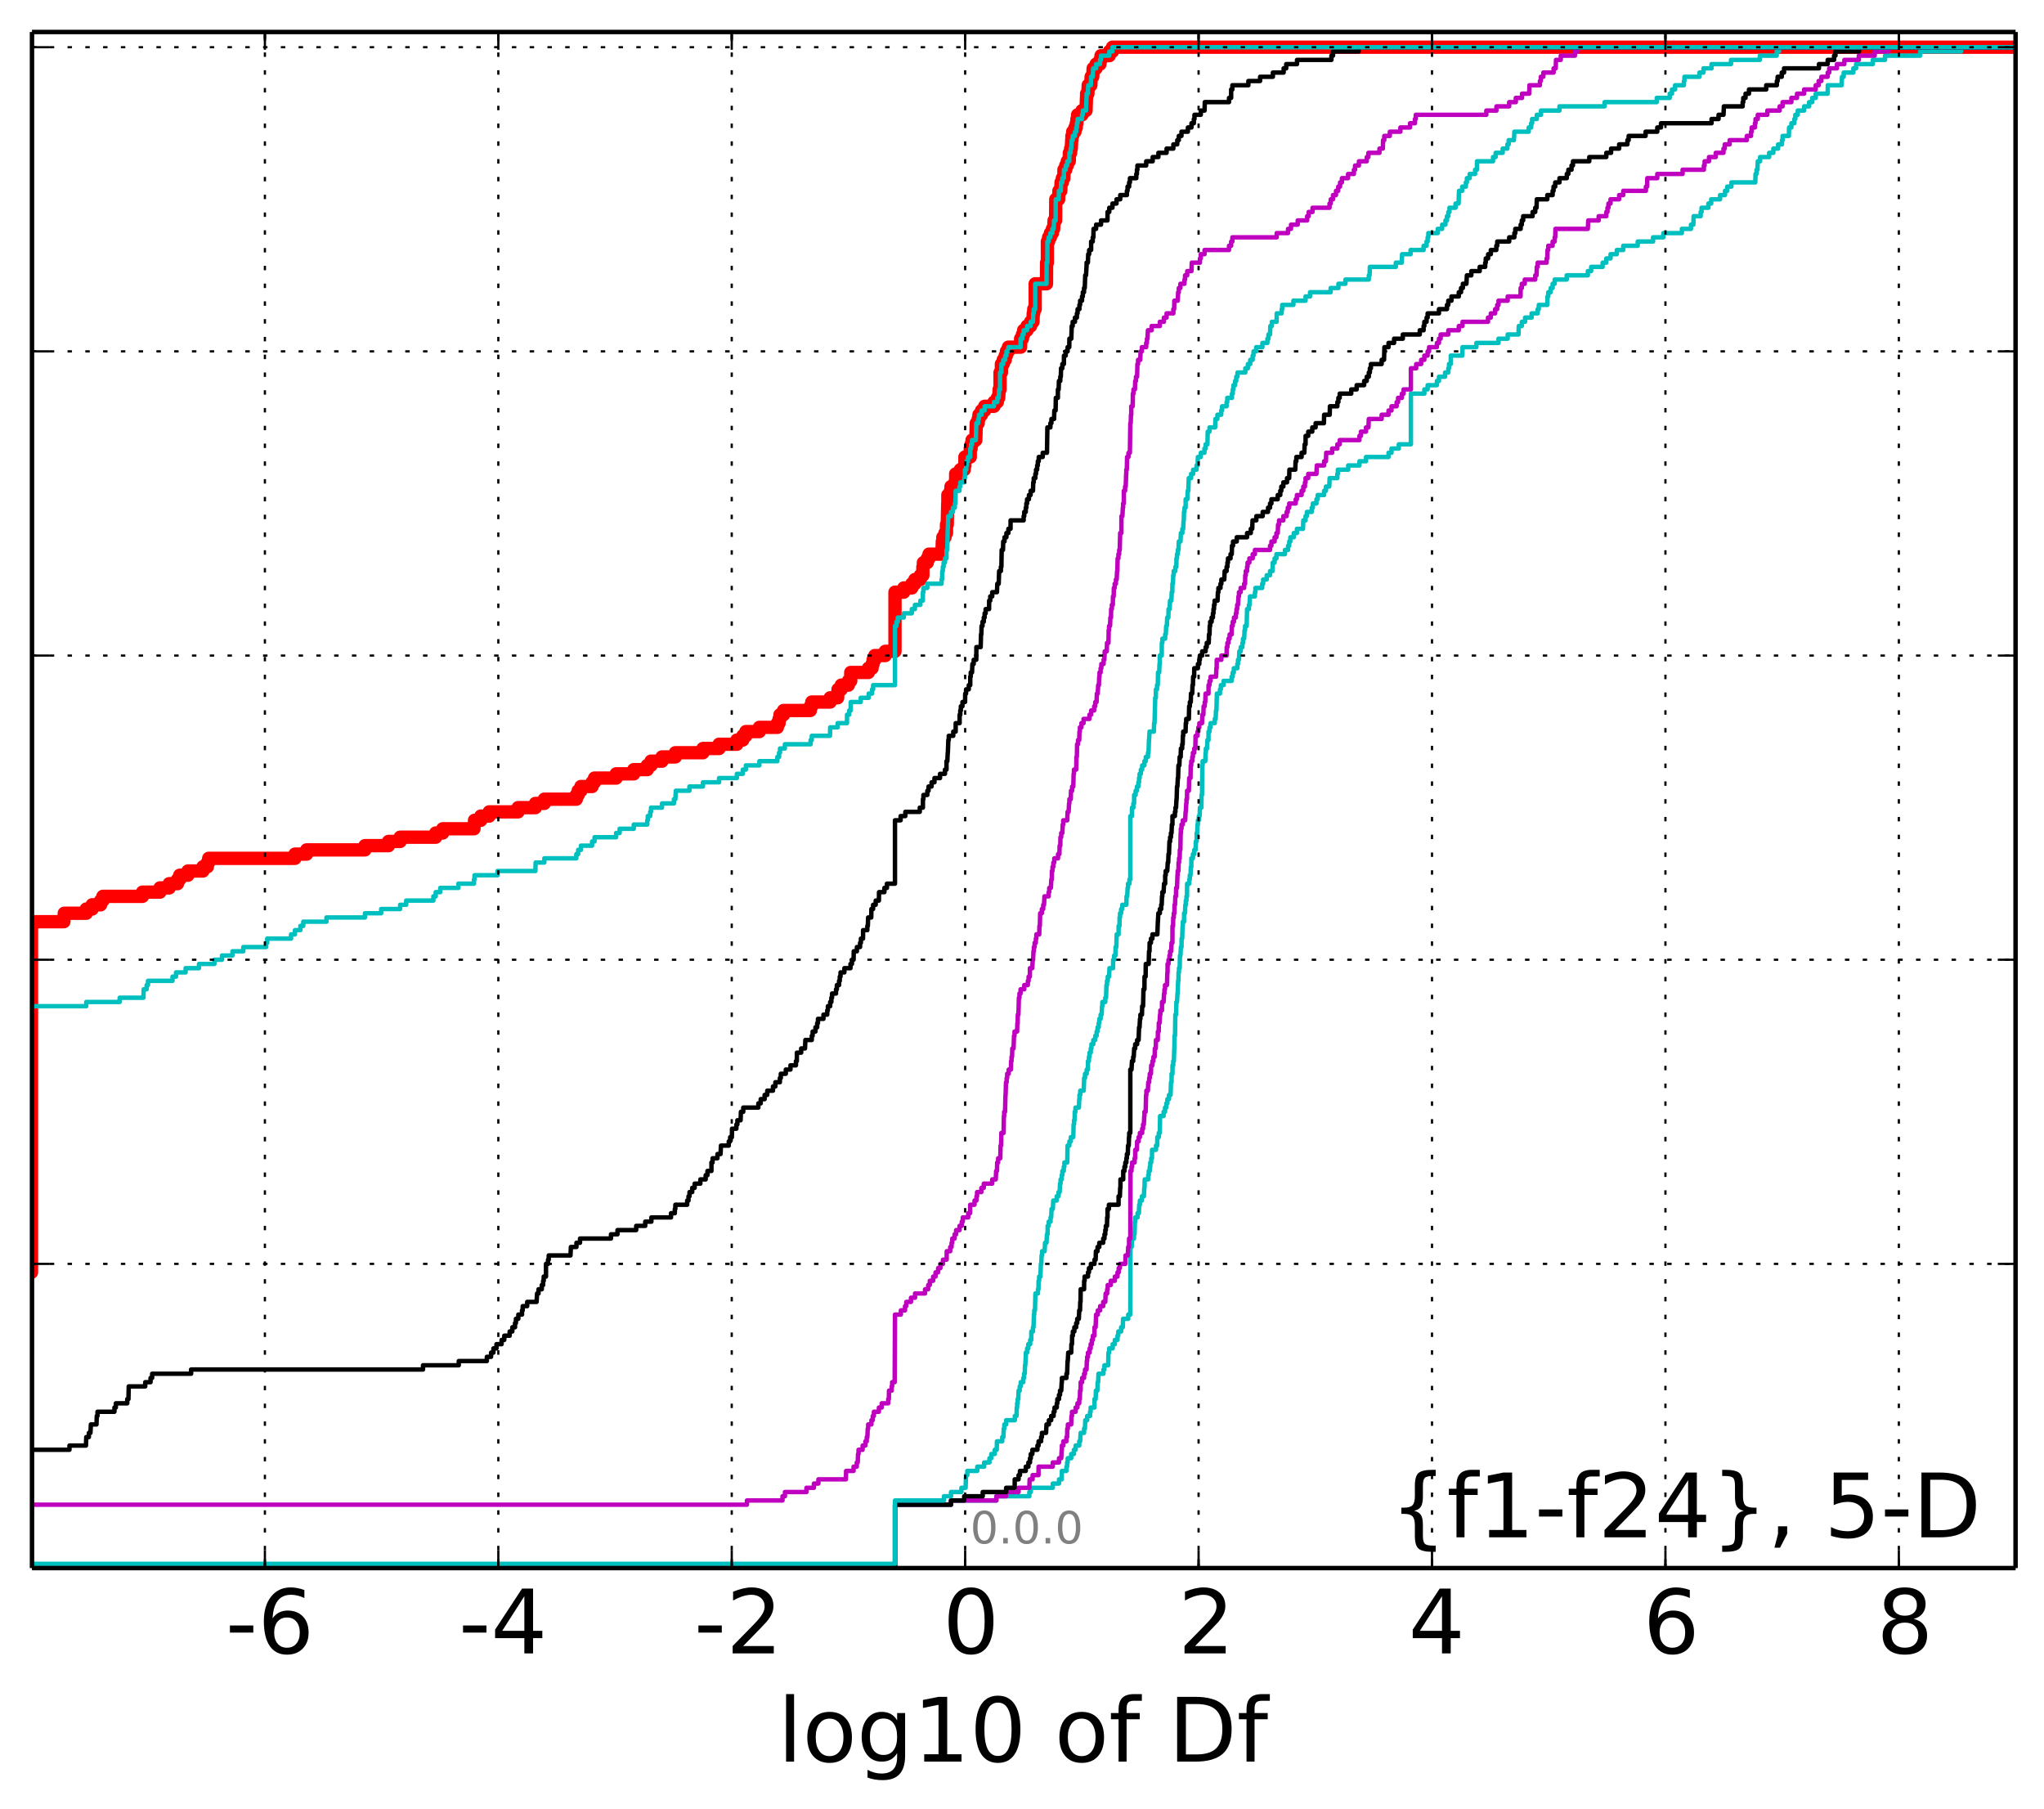 <?xml version="1.0" encoding="utf-8" standalone="no"?>
<!DOCTYPE svg PUBLIC "-//W3C//DTD SVG 1.1//EN"
  "http://www.w3.org/Graphics/SVG/1.1/DTD/svg11.dtd">
<!-- Created with matplotlib (http://matplotlib.org/) -->
<svg height="407pt" version="1.1" viewBox="0 0 460 407" width="460pt" xmlns="http://www.w3.org/2000/svg" xmlns:xlink="http://www.w3.org/1999/xlink">
 <defs>
  <style type="text/css">
*{stroke-linecap:butt;stroke-linejoin:round;}
  </style>
 </defs>
 <g id="figure_1">
  <g id="patch_1">
   <path d="
M0 407.712
L460.8 407.712
L460.8 0
L0 0
z
" style="fill:#ffffff;"/>
  </g>
  <g id="axes_1">
   <g id="patch_2">
    <path d="
M7.2 352.8
L453.6 352.8
L453.6 7.2
L7.2 7.2
z
" style="fill:#ffffff;"/>
   </g>
   <g id="line2d_1">
    <path clip-path="url(#p99b4b0da67)" d="
M-1 288.166
L0.45 288.166
L0.45 287.216
L4.613 287.216
L4.613 286.265
L7.087 286.265
L7.087 207.374
L14.373 207.374
L14.464 205.473
L19.413 205.473
L19.413 204.523
L20.739 204.523
L20.739 203.572
L22.64 203.572
L22.64 202.622
L23.157 202.622
L23.157 201.671
L32.066 201.671
L32.066 200.721
L35.996 200.721
L35.996 199.77
L38.082 199.77
L38.082 198.82
L39.947 198.82
L39.947 197.869
L40.448 197.869
L40.448 196.919
L42.292 196.919
L42.292 195.968
L45.67 195.968
L45.67 195.018
L46.667 195.018
L46.667 194.067
L46.968 194.067
L46.968 193.117
L66.379 193.117
L66.379 192.166
L69.002 192.166
L69.002 191.216
L82.13 191.216
L82.13 190.265
L87.434 190.265
L87.434 189.315
L90.051 189.315
L90.051 188.364
L98.054 188.364
L98.054 187.414
L99.641 187.414
L99.641 186.463
L106.673 186.463
L106.673 185.513
L106.791 185.513
L106.791 184.562
L108.2 184.562
L108.2 183.612
L110.091 183.612
L110.091 182.661
L116.596 182.661
L116.596 181.711
L120.495 181.711
L120.495 180.76
L122.496 180.76
L122.496 179.81
L129.699 179.81
L129.699 178.859
L130.119 178.859
L130.119 177.909
L130.735 177.909
L130.735 176.958
L133.248 176.958
L133.248 176.008
L133.799 176.008
L133.799 175.057
L138.662 175.057
L138.662 174.107
L142.631 174.107
L142.631 173.156
L145.666 173.156
L145.666 172.206
L146.507 172.206
L146.507 171.255
L148.978 171.255
L148.978 170.305
L151.989 170.305
L151.989 169.354
L158.2 169.354
L158.2 168.404
L161.825 168.404
L161.825 167.453
L165.83 167.453
L165.83 166.503
L167.163 166.503
L167.163 165.552
L167.86 165.552
L167.86 164.602
L170.892 164.602
L170.892 163.651
L174.942 163.651
L174.942 162.701
L175.333 162.701
L175.333 161.75
L175.536 161.75
L175.536 160.8
L176.343 160.8
L176.343 159.85
L182.363 159.85
L182.363 158.899
L182.691 158.899
L182.691 157.949
L186.832 157.949
L186.832 156.998
L188.507 156.998
L188.603 155.097
L189.328 155.097
L189.328 154.147
L190.927 154.147
L190.927 153.196
L191.455 153.196
L191.458 151.295
L195.434 151.295
L195.434 150.345
L196.259 150.345
L196.259 149.394
L196.492 149.394
L196.492 148.444
L196.876 148.444
L196.876 147.493
L199.222 147.493
L199.222 146.543
L201.414 146.543
L201.414 133.236
L203.395 133.236
L203.395 132.285
L205.203 132.285
L205.203 131.335
L205.901 131.335
L205.901 130.384
L207.127 130.384
L207.127 129.434
L207.696 129.434
L207.696 127.533
L207.808 127.533
L207.808 126.582
L208.689 126.582
L208.689 125.632
L209.069 125.632
L209.069 124.681
L211.9 124.681
L211.9 123.731
L212.012 123.731
L212.066 121.83
L212.186 121.83
L212.186 120.879
L212.662 120.879
L212.662 119.929
L213.008 119.929
L213.008 118.028
L213.176 118.028
L213.286 113.275
L213.314 113.275
L213.314 111.374
L213.888 111.374
L213.888 110.424
L214.016 110.424
L214.016 109.473
L214.882 109.473
L214.882 108.523
L215.073 108.523
L215.073 106.622
L216.11 106.622
L216.11 105.671
L216.998 105.671
L216.998 104.721
L217.153 104.721
L217.153 102.82
L218.354 102.82
L218.354 100.919
L218.546 100.919
L218.546 99.968
L218.754 99.968
L218.754 99.018
L219.606 99.018
L219.713 95.216
L220.142 95.216
L220.142 94.265
L220.309 94.265
L220.309 93.315
L220.9 93.315
L220.9 92.364
L221.592 92.364
L221.592 91.414
L223.691 91.414
L223.691 90.463
L224.443 90.463
L224.443 89.513
L224.756 89.513
L224.858 87.612
L225.06 87.612
L225.06 83.81
L225.364 83.81
L225.364 81.909
L225.775 81.909
L225.775 80.958
L226.23 80.958
L226.23 80.008
L226.49 80.008
L226.49 79.057
L226.935 79.057
L226.935 78.107
L229.685 78.107
L229.685 76.206
L230.096 76.206
L230.096 75.255
L230.37 75.255
L230.37 74.305
L231.142 74.305
L231.142 73.355
L231.941 73.355
L231.941 72.404
L232.473 72.404
L232.527 70.503
L232.643 70.503
L232.643 69.552
L232.966 69.552
L232.966 63.849
L235.512 63.849
L235.536 59.097
L235.712 59.097
L235.712 54.345
L235.991 54.345
L235.991 53.394
L236.389 53.394
L236.389 52.444
L236.847 52.444
L236.847 51.493
L237.125 51.493
L237.225 49.592
L237.562 49.592
L237.602 44.84
L238.252 44.84
L238.308 42.939
L238.734 42.939
L238.786 41.038
L239.079 41.038
L239.079 40.087
L239.425 40.087
L239.442 38.186
L239.842 38.186
L239.842 37.236
L240.191 37.236
L240.191 36.285
L240.633 36.285
L240.664 34.384
L240.941 34.384
L240.941 33.434
L241.093 33.434
L241.181 31.533
L241.229 31.533
L241.229 30.582
L241.407 30.582
L241.407 29.632
L241.92 29.632
L241.92 28.681
L242.216 28.681
L242.216 27.731
L242.358 27.731
L242.358 26.78
L242.51 26.78
L242.51 25.83
L243.506 25.83
L243.506 24.879
L244.409 24.879
L244.506 22.028
L244.535 22.028
L244.535 21.077
L244.829 21.077
L244.9 19.176
L245.498 19.176
L245.555 17.275
L245.921 17.275
L246.018 15.374
L246.677 15.374
L246.677 14.424
L247.548 14.424
L247.548 13.473
L247.781 13.473
L247.781 12.523
L249.642 12.523
L249.642 11.572
L250.362 11.572
L250.362 10.622
L250.362 10.622
L453.6 10.622
L453.6 10.622" style="fill:none;stroke:#ff0000;stroke-linecap:square;stroke-width:3.0;"/>
   </g>
   <g id="line2d_2">
    <path clip-path="url(#p99b4b0da67)" d="
M201.414 352.8
L201.414 351.85
L201.414 351.85
L201.414 351.85
L201.414 350.899
L201.414 350.899
L201.414 350.899
L201.414 349.949
L201.414 349.949
L201.414 349.949
L201.414 348.998
L201.414 348.998
L201.414 348.998
L201.414 348.048
L201.414 348.048
L201.414 348.048
L201.414 347.097
L201.414 347.097
L201.414 347.097
L201.414 346.147
L201.414 346.147
L201.414 346.147
L201.414 345.196
L201.414 345.196
L201.414 345.196
L201.414 344.246
L201.414 344.246
L201.414 344.246
L201.414 343.295
L201.414 343.295
L201.414 343.295
L201.414 342.345
L201.414 342.345
L201.414 342.345
L201.414 341.394
L201.414 341.394
L201.414 341.394
L201.414 340.444
L201.414 340.444
L201.414 340.444
L201.414 339.493
L201.414 339.493
L201.414 339.493
L201.414 338.543
L214.023 338.543
L214.023 337.592
L224.232 337.592
L224.232 336.642
L231.646 336.642
L231.646 335.691
L231.981 335.691
L231.981 334.741
L236.926 334.741
L236.926 333.79
L238.329 333.79
L238.329 332.84
L238.937 332.84
L238.977 330.939
L240.002 330.939
L240.002 329.988
L240.157 329.988
L240.157 329.038
L240.276 329.038
L240.276 328.087
L241.077 328.087
L241.077 327.137
L241.682 327.137
L241.682 326.186
L242.069 326.186
L242.069 325.236
L242.881 325.236
L242.881 324.285
L243.09 324.285
L243.198 322.384
L243.971 322.384
L243.971 321.434
L244.165 321.434
L244.237 319.533
L244.669 319.533
L244.669 318.582
L245.318 318.582
L245.318 317.632
L245.452 317.632
L245.452 316.681
L246.311 316.681
L246.313 314.78
L246.569 314.78
L246.636 312.879
L246.963 312.879
L247.03 310.978
L247.14 310.978
L247.209 309.077
L248.33 309.077
L248.33 308.127
L248.545 308.127
L248.545 307.176
L249.398 307.176
L249.454 304.325
L249.619 304.325
L249.619 303.374
L250.409 303.374
L250.409 302.424
L250.896 302.424
L250.896 301.473
L251.491 301.473
L251.491 300.523
L251.666 300.523
L251.666 299.572
L252.31 299.572
L252.31 298.622
L252.68 298.622
L252.749 296.721
L253.905 296.721
L253.905 295.77
L254.375 295.77
L254.416 280.562
L254.676 280.562
L254.779 278.661
L255.202 278.661
L255.202 277.711
L255.327 277.711
L255.413 274.859
L255.481 274.859
L255.481 273.909
L256.002 273.909
L256.002 272.958
L256.306 272.958
L256.379 271.057
L256.528 271.057
L256.528 270.107
L256.986 270.107
L256.986 269.156
L257.428 269.156
L257.511 267.255
L257.571 267.255
L257.617 265.354
L258.411 265.354
L258.411 264.404
L258.525 264.404
L258.525 263.453
L258.757 263.453
L258.757 262.503
L258.872 262.503
L258.872 261.552
L259.077 261.552
L259.077 260.602
L259.251 260.602
L259.274 258.701
L260.152 258.701
L260.152 257.75
L260.431 257.75
L260.452 255.85
L260.785 255.85
L260.785 254.899
L261.013 254.899
L261.076 251.097
L261.869 251.097
L261.869 250.147
L262.189 250.147
L262.189 249.196
L262.483 249.196
L262.483 248.246
L262.713 248.246
L262.713 247.295
L263.082 247.295
L263.082 246.345
L263.432 246.345
L263.536 243.493
L263.656 243.493
L263.665 241.592
L263.862 241.592
L263.872 239.691
L264.036 239.691
L264.036 238.741
L264.172 238.741
L264.271 235.889
L264.29 235.889
L264.325 233.038
L264.437 233.038
L264.507 228.285
L264.685 228.285
L264.748 225.434
L264.886 225.434
L264.993 223.533
L265.034 223.533
L265.135 220.681
L265.211 220.681
L265.234 218.78
L265.328 218.78
L265.328 217.83
L265.485 217.83
L265.551 214.978
L265.664 214.978
L265.755 213.077
L265.902 213.077
L265.918 211.176
L266.042 211.176
L266.146 208.325
L266.196 208.325
L266.196 207.374
L266.473 207.374
L266.475 205.473
L266.672 205.473
L266.759 203.572
L266.866 203.572
L266.866 202.622
L267.014 202.622
L267.014 201.671
L267.132 201.671
L267.156 198.82
L267.648 198.82
L267.648 197.869
L267.764 197.869
L267.764 196.919
L267.924 196.919
L268.006 195.018
L268.109 195.018
L268.114 193.117
L268.465 193.117
L268.465 192.166
L268.767 192.166
L268.767 191.216
L269.067 191.216
L269.12 189.315
L269.301 189.315
L269.31 187.414
L269.434 187.414
L269.499 185.513
L269.592 185.513
L269.592 184.562
L269.802 184.562
L269.802 183.612
L269.973 183.612
L270.045 181.711
L270.368 181.711
L270.409 178.859
L270.512 178.859
L270.6 172.206
L270.648 172.206
L270.648 171.255
L271.25 171.255
L271.325 169.354
L271.382 169.354
L271.382 168.404
L271.648 168.404
L271.726 166.503
L271.969 166.503
L271.972 164.602
L272.204 164.602
L272.204 163.651
L272.448 163.651
L272.448 162.701
L273.382 162.701
L273.382 161.75
L273.581 161.75
L273.66 159.85
L273.753 159.85
L273.857 156.048
L274.557 156.048
L274.557 155.097
L274.751 155.097
L274.751 154.147
L275.367 154.147
L275.367 153.196
L277.176 153.196
L277.176 152.246
L277.423 152.246
L277.423 151.295
L277.67 151.295
L277.67 150.345
L278.461 150.345
L278.461 149.394
L278.61 149.394
L278.61 148.444
L278.823 148.444
L278.913 146.543
L279.225 146.543
L279.225 145.592
L279.608 145.592
L279.608 144.642
L279.735 144.642
L279.735 143.691
L279.997 143.691
L280.082 141.79
L280.205 141.79
L280.205 140.84
L280.557 140.84
L280.655 137.038
L281.072 137.038
L281.072 136.087
L281.212 136.087
L281.305 134.186
L282.414 134.186
L282.414 133.236
L282.529 133.236
L282.529 132.285
L284.057 132.285
L284.057 131.335
L284.272 131.335
L284.272 130.384
L285.069 130.384
L285.069 129.434
L285.822 129.434
L285.822 128.483
L286.385 128.483
L286.439 126.582
L286.849 126.582
L286.849 125.632
L287.259 125.632
L287.259 124.681
L289.177 124.681
L289.177 123.731
L289.878 123.731
L289.878 122.78
L290.14 122.78
L290.14 121.83
L290.387 121.83
L290.387 120.879
L291.159 120.879
L291.159 119.929
L291.87 119.929
L291.87 118.978
L293.24 118.978
L293.306 117.077
L293.814 117.077
L293.814 116.127
L294.112 116.127
L294.112 115.176
L295.214 115.176
L295.214 114.226
L295.454 114.226
L295.454 113.275
L296.265 113.275
L296.265 112.325
L296.543 112.325
L296.543 111.374
L297.986 111.374
L297.986 110.424
L298.402 110.424
L298.402 109.473
L299.148 109.473
L299.235 107.572
L300.971 107.572
L300.971 106.622
L301.084 106.622
L301.084 105.671
L303.415 105.671
L303.415 104.721
L305.942 104.721
L305.942 103.77
L307.42 103.77
L307.42 102.82
L312.49 102.82
L312.49 101.869
L313.154 101.869
L313.154 100.919
L314.8 100.919
L314.8 99.968
L317.52 99.968
L317.52 88.562
L320.546 88.562
L320.546 87.612
L321.288 87.612
L321.288 86.661
L323.372 86.661
L323.372 85.711
L323.837 85.711
L323.837 84.76
L325.214 84.76
L325.214 83.81
L325.945 83.81
L325.945 82.859
L326.099 82.859
L326.099 81.909
L326.488 81.909
L326.5 80.008
L329.102 80.008
L329.139 78.107
L332.26 78.107
L332.26 77.156
L337.239 77.156
L337.239 76.206
L339.301 76.206
L339.301 75.255
L341.732 75.255
L341.801 73.355
L342.482 73.355
L342.482 72.404
L343.219 72.404
L343.219 71.454
L344.693 71.454
L344.693 70.503
L346.057 70.503
L346.057 69.552
L346.3 69.552
L346.3 68.602
L348.22 68.602
L348.263 66.701
L348.434 66.701
L348.434 65.751
L348.98 65.751
L348.98 64.8
L349.417 64.8
L349.417 63.849
L349.879 63.849
L349.879 62.899
L352.588 62.899
L352.588 61.949
L357.341 61.949
L357.341 60.998
L358.088 60.998
L358.088 60.047
L360.665 60.047
L360.665 59.097
L361.497 59.097
L361.497 58.147
L362.449 58.147
L362.449 57.196
L363.861 57.196
L363.861 56.245
L365.314 56.245
L365.314 55.295
L368.564 55.295
L368.564 54.345
L372.017 54.345
L372.017 53.394
L374.334 53.394
L374.334 52.444
L378.497 52.444
L378.497 51.493
L380.547 51.493
L380.547 50.543
L381.092 50.543
L381.154 48.642
L382.727 48.642
L382.727 47.691
L382.934 47.691
L382.934 46.741
L384.465 46.741
L384.465 45.79
L385.103 45.79
L385.103 44.84
L387.099 44.84
L387.099 43.889
L388.205 43.889
L388.205 42.939
L388.707 42.939
L388.707 41.988
L389.649 41.988
L389.649 41.038
L395.03 41.038
L395.082 39.137
L395.312 39.137
L395.312 38.186
L395.512 38.186
L395.585 36.285
L396.109 36.285
L396.109 35.335
L398.14 35.335
L398.14 34.384
L399.09 34.384
L399.09 33.434
L400.16 33.434
L400.16 32.483
L401.031 32.483
L401.031 31.533
L401.176 31.533
L401.176 30.582
L402.587 30.582
L402.628 28.681
L403.154 28.681
L403.154 27.731
L403.816 27.731
L403.816 26.78
L404.038 26.78
L404.038 25.83
L404.582 25.83
L404.582 24.879
L406.019 24.879
L406.019 23.929
L407.139 23.929
L407.139 22.978
L407.838 22.978
L407.838 22.028
L408.629 22.028
L408.629 21.077
L411.322 21.077
L411.346 19.176
L414.445 19.176
L414.545 17.275
L414.924 17.275
L414.924 16.325
L417.094 16.325
L417.094 15.374
L417.701 15.374
L417.701 14.424
L421.474 14.424
L421.474 13.473
L424.223 13.473
L424.223 12.523
L432.131 12.523
L432.131 11.572
L441.332 11.572
L441.332 10.622
L441.332 10.622
L453.6 10.622
L453.6 10.622" style="fill:none;stroke:#00bfbf;stroke-linecap:square;"/>
   </g>
   <g id="line2d_3">
    <path clip-path="url(#p99b4b0da67)" d="
M201.414 352.8
L201.414 351.85
L201.414 351.85
L201.414 351.85
L201.414 350.899
L201.414 350.899
L201.414 350.899
L201.414 349.949
L201.414 349.949
L201.414 349.949
L201.414 348.998
L201.414 348.998
L201.414 348.998
L201.414 348.048
L201.414 348.048
L201.414 348.048
L201.414 347.097
L201.414 347.097
L201.414 347.097
L201.414 346.147
L201.414 346.147
L201.414 346.147
L201.414 345.196
L201.414 345.196
L201.414 345.196
L201.414 344.246
L201.414 344.246
L201.414 344.246
L201.414 343.295
L201.414 343.295
L201.414 343.295
L201.414 342.345
L201.414 342.345
L201.414 342.345
L201.414 341.394
L201.414 341.394
L201.414 341.394
L201.414 340.444
L201.414 340.444
L201.414 340.444
L201.414 339.493
L201.414 339.493
L201.414 339.493
L201.414 338.543
L214.023 338.543
L214.023 337.592
L224.232 337.592
L224.232 336.642
L226.432 336.642
L226.432 335.691
L229.228 335.691
L229.228 334.741
L231.646 334.741
L231.725 332.84
L232.39 332.84
L232.39 331.889
L233.714 331.889
L233.731 329.988
L236.926 329.988
L236.926 329.038
L238.329 329.038
L238.329 328.087
L238.829 328.087
L238.937 326.186
L238.977 326.186
L238.977 325.236
L239.294 325.236
L239.294 324.285
L240.002 324.285
L240.002 323.335
L240.157 323.335
L240.184 321.434
L240.325 321.434
L240.325 320.483
L241.077 320.483
L241.133 318.582
L241.249 318.582
L241.249 317.632
L242.069 317.632
L242.069 316.681
L242.475 316.681
L242.475 315.731
L242.881 315.731
L242.881 314.78
L243.019 314.78
L243.065 312.879
L243.198 312.879
L243.21 310.978
L243.529 310.978
L243.529 310.028
L243.971 310.028
L243.971 309.077
L244.187 309.077
L244.187 308.127
L244.532 308.127
L244.583 306.226
L244.669 306.226
L244.669 305.275
L244.853 305.275
L244.853 304.325
L245.221 304.325
L245.221 303.374
L245.453 303.374
L245.453 302.424
L245.724 302.424
L245.724 301.473
L245.951 301.473
L245.951 300.523
L246.304 300.523
L246.313 298.622
L246.569 298.622
L246.675 295.77
L247.062 295.77
L247.062 294.82
L247.588 294.82
L247.588 293.869
L248.273 293.869
L248.273 292.919
L248.745 292.919
L248.827 291.018
L249.167 291.018
L249.167 290.067
L249.287 290.067
L249.287 289.117
L249.981 289.117
L249.981 288.166
L250.896 288.166
L250.896 287.216
L251.491 287.216
L251.491 286.265
L251.765 286.265
L251.765 285.315
L252.026 285.315
L252.026 284.364
L253.251 284.364
L253.301 282.463
L253.811 282.463
L253.905 280.562
L254.08 280.562
L254.102 278.661
L254.375 278.661
L254.416 263.453
L254.647 263.453
L254.647 262.503
L254.779 262.503
L254.779 261.552
L255.342 261.552
L255.342 260.602
L255.472 260.602
L255.484 258.701
L255.853 258.701
L255.911 256.8
L256.25 256.8
L256.25 255.85
L256.528 255.85
L256.528 254.899
L257.045 254.899
L257.045 253.949
L257.246 253.949
L257.246 252.998
L257.424 252.998
L257.511 251.097
L257.557 251.097
L257.557 250.147
L257.828 250.147
L257.925 246.345
L257.991 246.345
L257.991 245.394
L258.332 245.394
L258.417 243.493
L258.623 243.493
L258.623 242.543
L258.757 242.543
L258.757 241.592
L259.02 241.592
L259.077 239.691
L259.351 239.691
L259.351 238.741
L259.575 238.741
L259.575 237.79
L259.846 237.79
L259.899 235.889
L260.101 235.889
L260.152 233.988
L260.557 233.988
L260.585 232.087
L260.772 232.087
L260.785 230.186
L260.953 230.186
L261.062 228.285
L261.134 228.285
L261.134 227.335
L261.498 227.335
L261.509 225.434
L261.869 225.434
L261.971 223.533
L262.061 223.533
L262.061 222.582
L262.189 222.582
L262.189 221.632
L262.626 221.632
L262.713 218.78
L262.76 218.78
L262.763 216.879
L262.97 216.879
L262.97 215.929
L263.182 215.929
L263.182 214.978
L263.332 214.978
L263.332 214.028
L263.573 214.028
L263.656 212.127
L263.847 212.127
L263.872 208.325
L264.002 208.325
L264.036 206.424
L264.161 206.424
L264.161 205.473
L264.3 205.473
L264.325 203.572
L264.437 203.572
L264.507 201.671
L264.651 201.671
L264.689 199.77
L264.886 199.77
L264.983 196.919
L265.034 196.919
L265.034 195.968
L265.211 195.968
L265.234 194.067
L265.342 194.067
L265.342 193.117
L265.485 193.117
L265.522 191.216
L265.639 191.216
L265.709 187.414
L265.755 187.414
L265.755 186.463
L265.902 186.463
L265.902 185.513
L266.196 185.513
L266.196 184.562
L266.724 184.562
L266.814 182.661
L266.864 182.661
L266.968 180.76
L267.014 180.76
L267.014 179.81
L267.132 179.81
L267.156 177.909
L267.55 177.909
L267.627 175.057
L267.92 175.057
L267.977 172.206
L268.087 172.206
L268.087 171.255
L268.322 171.255
L268.322 170.305
L268.465 170.305
L268.465 169.354
L268.767 169.354
L268.767 168.404
L269.001 168.404
L269.067 165.552
L269.499 165.552
L269.499 164.602
L269.685 164.602
L269.685 163.651
L269.912 163.651
L269.912 162.701
L270.512 162.701
L270.6 160.8
L270.811 160.8
L270.877 158.899
L271.128 158.899
L271.128 157.949
L271.25 157.949
L271.311 156.048
L271.972 156.048
L271.984 154.147
L272.204 154.147
L272.204 153.196
L272.448 153.196
L272.448 152.246
L273.669 152.246
L273.753 150.345
L273.809 150.345
L273.825 148.444
L274.867 148.444
L274.867 147.493
L276.045 147.493
L276.07 145.592
L276.232 145.592
L276.232 144.642
L276.479 144.642
L276.479 143.691
L276.729 143.691
L276.729 142.741
L277.176 142.741
L277.207 140.84
L277.423 140.84
L277.423 139.889
L277.705 139.889
L277.705 138.939
L278.131 138.939
L278.131 137.988
L278.269 137.988
L278.269 137.038
L278.428 137.038
L278.428 136.087
L278.61 136.087
L278.718 134.186
L278.823 134.186
L278.823 133.236
L279.211 133.236
L279.211 132.285
L279.997 132.285
L279.997 131.335
L280.205 131.335
L280.24 129.434
L280.362 129.434
L280.362 128.483
L280.655 128.483
L280.655 127.533
L280.767 127.533
L280.767 126.582
L281.17 126.582
L281.17 125.632
L281.922 125.632
L281.922 124.681
L282.414 124.681
L282.414 123.731
L285.822 123.731
L285.822 122.78
L286.133 122.78
L286.133 121.83
L286.849 121.83
L286.849 120.879
L287.259 120.879
L287.259 119.929
L287.554 119.929
L287.63 118.028
L287.849 118.028
L287.849 117.077
L288.815 117.077
L288.815 116.127
L289.552 116.127
L289.552 115.176
L289.815 115.176
L289.815 114.226
L290.14 114.226
L290.14 113.275
L291.6 113.275
L291.6 112.325
L291.87 112.325
L291.87 111.374
L292.921 111.374
L292.921 110.424
L293.306 110.424
L293.306 109.473
L293.681 109.473
L293.681 108.523
L293.814 108.523
L293.814 107.572
L294.42 107.572
L294.42 106.622
L296.265 106.622
L296.348 104.721
L297.995 104.721
L297.995 103.77
L298.402 103.77
L298.457 101.869
L299.802 101.869
L299.802 100.919
L300.971 100.919
L300.971 99.968
L301.499 99.968
L301.499 99.018
L305.942 99.018
L305.942 98.067
L306.274 98.067
L306.274 97.117
L307.42 97.117
L307.42 96.166
L307.963 96.166
L308.05 94.265
L310.939 94.265
L310.939 93.315
L312.49 93.315
L312.49 92.364
L313.154 92.364
L313.154 91.414
L314.312 91.414
L314.312 90.463
L314.635 90.463
L314.635 89.513
L315.497 89.513
L315.497 88.562
L315.885 88.562
L315.885 87.612
L317.52 87.612
L317.52 82.859
L318.715 82.859
L318.715 81.909
L319.83 81.909
L319.83 80.958
L320.546 80.958
L320.546 80.008
L321.288 80.008
L321.288 79.057
L321.614 79.057
L321.614 78.107
L323.372 78.107
L323.372 77.156
L323.837 77.156
L323.837 76.206
L324.214 76.206
L324.214 75.255
L325.945 75.255
L325.945 74.305
L328.298 74.305
L328.298 73.355
L329.139 73.355
L329.139 72.404
L334.869 72.404
L334.869 71.454
L335.51 71.454
L335.51 70.503
L336.472 70.503
L336.472 69.552
L336.95 69.552
L336.95 68.602
L337.239 68.602
L337.239 67.651
L339.301 67.651
L339.301 66.701
L342.196 66.701
L342.219 64.8
L342.482 64.8
L342.482 63.849
L343.147 63.849
L343.147 62.899
L345.503 62.899
L345.503 61.949
L345.798 61.949
L345.857 60.047
L346.057 60.047
L346.057 59.097
L348.067 59.097
L348.067 58.147
L348.22 58.147
L348.263 56.245
L348.434 56.245
L348.434 55.295
L349.417 55.295
L349.417 54.345
L349.879 54.345
L349.879 53.394
L350.001 53.394
L350.05 51.493
L357.341 51.493
L357.437 49.592
L359.781 49.592
L359.781 48.642
L361.497 48.642
L361.497 47.691
L361.759 47.691
L361.759 46.741
L361.98 46.741
L361.98 45.79
L362.449 45.79
L362.449 44.84
L364.392 44.84
L364.392 43.889
L365.314 43.889
L365.314 42.939
L370.412 42.939
L370.412 41.988
L370.681 41.988
L370.721 40.087
L372.969 40.087
L372.969 39.137
L378.668 39.137
L378.668 38.186
L383.453 38.186
L383.453 37.236
L383.621 37.236
L383.621 36.285
L384.607 36.285
L384.607 35.335
L386.122 35.335
L386.122 34.384
L387.873 34.384
L387.873 33.434
L388.15 33.434
L388.15 32.483
L389.253 32.483
L389.253 31.533
L393.115 31.533
L393.115 30.582
L394.068 30.582
L394.068 29.632
L394.215 29.632
L394.215 28.681
L394.943 28.681
L394.943 27.731
L395.082 27.731
L395.082 26.78
L395.585 26.78
L395.585 25.83
L397.735 25.83
L397.735 24.879
L400.507 24.879
L400.507 23.929
L401.176 23.929
L401.176 22.978
L403.146 22.978
L403.146 22.028
L404.411 22.028
L404.411 21.077
L406.019 21.077
L406.019 20.127
L408.629 20.127
L408.629 19.176
L409.284 19.176
L409.284 18.226
L409.898 18.226
L409.898 17.275
L411.322 17.275
L411.322 16.325
L411.661 16.325
L411.661 15.374
L413.402 15.374
L413.402 14.424
L415.074 14.424
L415.074 13.473
L418.326 13.473
L418.326 12.523
L421.898 12.523
L421.898 11.572
L424.982 11.572
L424.982 10.622
L424.982 10.622
L453.6 10.622
L453.6 10.622" style="fill:none;stroke:#bf00bf;stroke-linecap:square;"/>
   </g>
   <g id="line2d_4">
    <path clip-path="url(#p99b4b0da67)" d="
M201.414 352.8
L201.414 351.85
L201.414 351.85
L201.414 351.85
L201.414 350.899
L201.414 350.899
L201.414 350.899
L201.414 349.949
L201.414 349.949
L201.414 349.949
L201.414 348.998
L201.414 348.998
L201.414 348.998
L201.414 348.048
L201.414 348.048
L201.414 348.048
L201.414 347.097
L201.414 347.097
L201.414 347.097
L201.414 346.147
L201.414 346.147
L201.414 346.147
L201.414 345.196
L201.414 345.196
L201.414 345.196
L201.414 344.246
L201.414 344.246
L201.414 344.246
L201.414 343.295
L201.414 343.295
L201.414 343.295
L201.414 342.345
L201.414 342.345
L201.414 342.345
L201.414 341.394
L201.414 341.394
L201.414 341.394
L201.414 340.444
L201.414 340.444
L201.414 340.444
L201.414 339.493
L201.414 339.493
L201.414 339.493
L201.414 338.543
L214.023 338.543
L214.023 337.592
L216.995 337.592
L216.995 336.642
L221.164 336.642
L221.164 335.691
L226.432 335.691
L226.432 334.741
L228.349 334.741
L228.367 332.84
L229.228 332.84
L229.228 331.889
L229.542 331.889
L229.542 330.939
L230.848 330.939
L230.848 329.988
L231.438 329.988
L231.438 329.038
L231.8 329.038
L231.8 328.087
L231.982 328.087
L231.982 327.137
L232.332 327.137
L232.332 326.186
L233.479 326.186
L233.479 325.236
L233.731 325.236
L233.731 324.285
L234.303 324.285
L234.303 323.335
L234.482 323.335
L234.482 322.384
L235.413 322.384
L235.516 320.483
L236.051 320.483
L236.051 319.533
L236.567 319.533
L236.567 318.582
L237.119 318.582
L237.119 317.632
L237.322 317.632
L237.322 316.681
L237.831 316.681
L237.831 315.731
L237.957 315.731
L237.957 314.78
L238.329 314.78
L238.329 313.83
L238.558 313.83
L238.558 312.879
L238.829 312.879
L238.937 310.978
L238.977 310.978
L238.977 310.028
L240.002 310.028
L240.002 309.077
L240.157 309.077
L240.257 306.226
L240.304 306.226
L240.404 304.325
L241.077 304.325
L241.123 302.424
L241.249 302.424
L241.28 300.523
L241.445 300.523
L241.445 299.572
L241.785 299.572
L241.785 298.622
L242.196 298.622
L242.196 297.671
L242.432 297.671
L242.432 296.721
L242.788 296.721
L242.881 294.82
L243.062 294.82
L243.109 292.919
L243.174 292.919
L243.21 290.067
L243.971 290.067
L243.991 288.166
L244.093 288.166
L244.093 287.216
L244.853 287.216
L244.853 286.265
L245.065 286.265
L245.065 285.315
L245.504 285.315
L245.504 284.364
L246.313 284.364
L246.313 283.414
L246.569 283.414
L246.636 281.513
L247.001 281.513
L247.001 280.562
L247.396 280.562
L247.396 279.612
L248.273 279.612
L248.273 278.661
L248.564 278.661
L248.564 277.711
L248.745 277.711
L248.745 276.76
L248.869 276.76
L248.869 275.81
L249.131 275.81
L249.167 273.909
L249.25 273.909
L249.251 272.008
L249.559 272.008
L249.559 271.057
L251.734 271.057
L251.737 269.156
L252.026 269.156
L252.095 267.255
L252.153 267.255
L252.159 265.354
L252.778 265.354
L252.783 263.453
L253.058 263.453
L253.058 262.503
L253.251 262.503
L253.251 261.552
L253.484 261.552
L253.484 260.602
L253.607 260.602
L253.607 259.651
L253.811 259.651
L253.868 257.75
L254.017 257.75
L254.08 255.85
L254.13 255.85
L254.13 254.899
L254.375 254.899
L254.375 240.642
L254.647 240.642
L254.749 238.741
L255.023 238.741
L255.023 237.79
L255.148 237.79
L255.248 235.889
L255.472 235.889
L255.472 234.939
L255.911 234.939
L255.911 233.988
L256.241 233.988
L256.343 231.137
L256.456 231.137
L256.553 229.236
L256.649 229.236
L256.649 228.285
L256.997 228.285
L257.045 226.384
L257.245 226.384
L257.341 222.582
L257.557 222.582
L257.575 219.731
L257.818 219.731
L257.859 216.879
L258.508 216.879
L258.592 214.028
L258.7 214.028
L258.722 212.127
L259.02 212.127
L259.02 211.176
L259.351 211.176
L259.351 210.226
L260.461 210.226
L260.572 207.374
L260.585 207.374
L260.684 205.473
L261.025 205.473
L261.025 204.523
L261.329 204.523
L261.329 203.572
L261.443 203.572
L261.509 201.671
L261.582 201.671
L261.582 200.721
L261.869 200.721
L261.971 198.82
L262.218 198.82
L262.222 196.919
L262.34 196.919
L262.34 195.968
L262.689 195.968
L262.798 194.067
L262.901 194.067
L262.97 192.166
L263.08 192.166
L263.182 189.315
L263.332 189.315
L263.332 188.364
L263.519 188.364
L263.519 187.414
L263.654 187.414
L263.723 185.513
L263.861 185.513
L263.862 183.612
L264.413 183.612
L264.413 182.661
L264.534 182.661
L264.534 181.711
L264.668 181.711
L264.767 179.81
L264.801 179.81
L264.886 176.958
L264.971 176.958
L265.072 175.057
L265.13 175.057
L265.211 172.206
L265.419 172.206
L265.485 170.305
L265.707 170.305
L265.762 168.404
L266.047 168.404
L266.047 167.453
L266.161 167.453
L266.204 165.552
L266.277 165.552
L266.277 164.602
L266.814 164.602
L266.864 162.701
L266.956 162.701
L266.956 161.75
L267.55 161.75
L267.62 158.899
L267.781 158.899
L267.781 157.949
L267.983 157.949
L268.028 156.048
L268.305 156.048
L268.373 154.147
L268.472 154.147
L268.517 152.246
L268.742 152.246
L268.767 150.345
L269.592 150.345
L269.592 149.394
L269.902 149.394
L269.902 148.444
L270.026 148.444
L270.026 147.493
L270.544 147.493
L270.544 146.543
L271.329 146.543
L271.329 145.592
L271.577 145.592
L271.577 144.642
L272.023 144.642
L272.086 142.741
L272.204 142.741
L272.245 140.84
L272.349 140.84
L272.349 139.889
L272.679 139.889
L272.679 138.939
L272.961 138.939
L272.961 137.988
L273.093 137.988
L273.093 137.038
L273.217 137.038
L273.217 136.087
L273.347 136.087
L273.347 135.137
L274.011 135.137
L274.089 133.236
L274.201 133.236
L274.201 132.285
L274.671 132.285
L274.671 131.335
L274.867 131.335
L274.867 130.384
L275.52 130.384
L275.613 128.483
L276.045 128.483
L276.045 127.533
L276.23 127.533
L276.23 126.582
L276.353 126.582
L276.353 125.632
L276.932 125.632
L276.932 124.681
L277.207 124.681
L277.26 122.78
L277.494 122.78
L277.494 121.83
L278.33 121.83
L278.33 120.879
L280.655 120.879
L280.655 119.929
L281.489 119.929
L281.489 118.978
L281.81 118.978
L281.881 117.077
L282.736 117.077
L282.736 116.127
L284.169 116.127
L284.169 115.176
L285.368 115.176
L285.368 114.226
L285.822 114.226
L285.822 113.275
L286.133 113.275
L286.133 112.325
L287.554 112.325
L287.554 111.374
L288.128 111.374
L288.128 110.424
L288.36 110.424
L288.36 109.473
L288.815 109.473
L288.815 108.523
L289.642 108.523
L289.642 107.572
L290.127 107.572
L290.181 105.671
L291.501 105.671
L291.569 103.77
L291.742 103.77
L291.742 102.82
L292.921 102.82
L292.921 101.869
L293.533 101.869
L293.616 99.968
L293.814 99.968
L293.83 98.067
L294.42 98.067
L294.42 97.117
L295.323 97.117
L295.323 96.166
L296.075 96.166
L296.075 95.216
L297.944 95.216
L297.995 93.315
L299.248 93.315
L299.299 91.414
L300.971 91.414
L300.971 90.463
L301.204 90.463
L301.204 89.513
L301.499 89.513
L301.499 88.562
L304.096 88.562
L304.096 87.612
L305.319 87.612
L305.319 86.661
L307.003 86.661
L307.003 85.711
L307.578 85.711
L307.578 84.76
L308.05 84.76
L308.05 83.81
L308.286 83.81
L308.286 82.859
L308.52 82.859
L308.52 81.909
L310.939 81.909
L310.939 80.958
L311.479 80.958
L311.56 78.107
L312.49 78.107
L312.49 77.156
L313.737 77.156
L313.737 76.206
L315.705 76.206
L315.705 75.255
L319.52 75.255
L319.52 74.305
L320.38 74.305
L320.38 73.355
L320.546 73.355
L320.546 72.404
L321.051 72.404
L321.051 71.454
L321.288 71.454
L321.288 70.503
L323.837 70.503
L323.837 69.552
L325.641 69.552
L325.641 68.602
L325.939 68.602
L325.939 67.651
L326.648 67.651
L326.648 66.701
L328.298 66.701
L328.298 65.751
L328.804 65.751
L328.804 64.8
L329.218 64.8
L329.218 63.849
L330.013 63.849
L330.121 61.949
L331.122 61.949
L331.122 60.998
L333.005 60.998
L333.005 60.047
L334.243 60.047
L334.243 59.097
L334.369 59.097
L334.369 58.147
L334.902 58.147
L334.902 57.196
L335.51 57.196
L335.51 56.245
L336.746 56.245
L336.746 55.295
L336.95 55.295
L336.95 54.345
L339.644 54.345
L339.644 53.394
L340.808 53.394
L340.808 52.444
L341.018 52.444
L341.018 51.493
L342.224 51.493
L342.224 50.543
L342.482 50.543
L342.482 49.592
L342.787 49.592
L342.787 48.642
L344.907 48.642
L344.907 47.691
L345.503 47.691
L345.503 46.741
L345.798 46.741
L345.857 44.84
L348.22 44.84
L348.22 43.889
L349.417 43.889
L349.417 42.939
L349.622 42.939
L349.622 41.988
L350.001 41.988
L350.001 41.038
L350.962 41.038
L350.962 40.087
L352.607 40.087
L352.607 39.137
L352.959 39.137
L352.959 38.186
L353.672 38.186
L353.672 37.236
L353.994 37.236
L353.994 36.285
L357.665 36.285
L357.665 35.335
L361.497 35.335
L361.497 34.384
L362.571 34.384
L362.571 33.434
L364.392 33.434
L364.392 32.483
L366.247 32.483
L366.247 31.533
L366.526 31.533
L366.526 30.582
L370.342 30.582
L370.342 29.632
L372.969 29.632
L372.969 28.681
L373.8 28.681
L373.8 27.731
L385.181 27.731
L385.181 26.78
L386.76 26.78
L386.76 25.83
L387.873 25.83
L387.961 23.929
L392.187 23.929
L392.187 22.978
L392.32 22.978
L392.32 22.028
L392.831 22.028
L392.831 21.077
L393.603 21.077
L393.603 20.127
L397.487 20.127
L397.487 19.176
L399.879 19.176
L399.879 18.226
L400.057 18.226
L400.057 17.275
L400.98 17.275
L400.98 16.325
L401.499 16.325
L401.499 15.374
L409.353 15.374
L409.353 14.424
L411.322 14.424
L411.322 13.473
L412.757 13.473
L412.757 12.523
L413.069 12.523
L413.069 11.572
L418.377 11.572
L418.377 10.622
L418.377 10.622
L453.6 10.622
L453.6 10.622" style="fill:none;stroke:#000000;stroke-linecap:square;"/>
   </g>
   <g id="line2d_5">
    <path clip-path="url(#p99b4b0da67)" d="
M7.087 352.8
L7.087 351.85
L201.414 351.85
L201.414 337.592
L212.434 337.592
L212.434 336.642
L214.023 336.642
L214.023 335.691
L216.363 335.691
L216.363 334.741
L217.304 334.741
L217.405 331.889
L217.696 331.889
L217.696 330.939
L219.939 330.939
L219.939 329.988
L221.486 329.988
L221.486 329.038
L222.676 329.038
L222.676 328.087
L223.094 328.087
L223.094 327.137
L223.876 327.137
L223.876 326.186
L224.313 326.186
L224.366 324.285
L225.548 324.285
L225.548 323.335
L225.808 323.335
L225.894 321.434
L226.027 321.434
L226.027 320.483
L226.432 320.483
L226.432 319.533
L228.385 319.533
L228.385 318.582
L228.771 318.582
L228.821 316.681
L228.902 316.681
L228.902 315.731
L229.026 315.731
L229.026 314.78
L229.173 314.78
L229.228 312.879
L229.487 312.879
L229.487 311.929
L229.715 311.929
L229.715 310.978
L230.287 310.978
L230.287 310.028
L230.464 310.028
L230.464 309.077
L230.614 309.077
L230.683 307.176
L230.742 307.176
L230.848 305.275
L230.86 305.275
L230.86 304.325
L231.151 304.325
L231.151 303.374
L231.418 303.374
L231.418 302.424
L231.847 302.424
L231.847 301.473
L232.086 301.473
L232.094 299.572
L232.465 299.572
L232.465 298.622
L232.588 298.622
L232.692 295.77
L232.757 295.77
L232.757 294.82
L232.915 294.82
L233.021 291.018
L233.585 291.018
L233.585 290.067
L233.71 290.067
L233.731 288.166
L233.858 288.166
L233.858 287.216
L234.149 287.216
L234.258 284.364
L234.342 284.364
L234.408 282.463
L234.52 282.463
L234.52 281.513
L235.087 281.513
L235.19 279.612
L235.516 279.612
L235.611 277.711
L235.754 277.711
L235.782 275.81
L236.014 275.81
L236.014 274.859
L236.426 274.859
L236.426 273.909
L236.567 273.909
L236.653 272.008
L236.937 272.008
L237.038 270.107
L237.81 270.107
L237.81 269.156
L238.225 269.156
L238.225 268.206
L238.477 268.206
L238.562 266.305
L238.691 266.305
L238.691 265.354
L238.937 265.354
L238.937 264.404
L239.085 264.404
L239.085 263.453
L239.404 263.453
L239.404 262.503
L239.534 262.503
L239.534 261.552
L240.184 261.552
L240.257 257.75
L240.664 257.75
L240.664 256.8
L240.987 256.8
L240.987 255.85
L241.539 255.85
L241.616 252.998
L241.718 252.998
L241.718 252.048
L241.845 252.048
L241.868 250.147
L242.032 250.147
L242.032 249.196
L242.81 249.196
L242.881 247.295
L242.944 247.295
L242.944 246.345
L243.109 246.345
L243.109 245.394
L243.883 245.394
L243.991 242.543
L244.184 242.543
L244.184 241.592
L244.564 241.592
L244.564 240.642
L244.845 240.642
L244.853 238.741
L245.065 238.741
L245.065 237.79
L245.193 237.79
L245.193 236.84
L245.473 236.84
L245.473 235.889
L245.631 235.889
L245.631 234.939
L246.049 234.939
L246.049 233.988
L246.492 233.988
L246.492 233.038
L246.792 233.038
L246.792 232.087
L247.001 232.087
L247.001 231.137
L247.261 231.137
L247.261 230.186
L247.396 230.186
L247.396 229.236
L247.699 229.236
L247.699 228.285
L247.925 228.285
L248.01 226.384
L248.081 226.384
L248.081 225.434
L248.745 225.434
L248.745 224.483
L248.917 224.483
L249.011 221.632
L249.131 221.632
L249.131 220.681
L249.3 220.681
L249.3 219.731
L249.6 219.731
L249.68 217.83
L250.489 217.83
L250.515 215.929
L250.738 215.929
L250.738 214.978
L251.028 214.978
L251.055 213.077
L251.231 213.077
L251.306 210.226
L251.737 210.226
L251.744 208.325
L251.939 208.325
L251.961 206.424
L252.061 206.424
L252.061 205.473
L252.311 205.473
L252.311 204.523
L252.568 204.523
L252.568 203.572
L253.491 203.572
L253.53 201.671
L253.674 201.671
L253.773 199.77
L253.868 199.77
L253.868 198.82
L254.182 198.82
L254.182 197.869
L254.375 197.869
L254.375 183.612
L254.742 183.612
L254.756 181.711
L255.063 181.711
L255.063 180.76
L255.227 180.76
L255.238 178.859
L255.569 178.859
L255.569 177.909
L255.871 177.909
L255.871 176.958
L256.201 176.958
L256.201 176.008
L256.337 176.008
L256.337 175.057
L256.469 175.057
L256.469 174.107
L256.753 174.107
L256.753 173.156
L257.045 173.156
L257.045 172.206
L257.546 172.206
L257.546 171.255
L257.859 171.255
L257.859 170.305
L258.35 170.305
L258.35 169.354
L258.469 169.354
L258.573 166.503
L258.596 166.503
L258.705 164.602
L259.671 164.602
L259.729 162.701
L259.824 162.701
L259.931 158.899
L259.937 158.899
L259.977 156.998
L260.118 156.998
L260.138 155.097
L260.392 155.097
L260.392 154.147
L260.557 154.147
L260.612 151.295
L260.877 151.295
L260.944 149.394
L260.999 149.394
L261.004 147.493
L261.443 147.493
L261.464 144.642
L261.586 144.642
L261.586 143.691
L262.216 143.691
L262.216 142.741
L262.352 142.741
L262.453 140.84
L262.596 140.84
L262.682 138.939
L262.938 138.939
L262.984 137.038
L263.232 137.038
L263.311 135.137
L263.614 135.137
L263.696 133.236
L263.826 133.236
L263.852 131.335
L263.973 131.335
L264.032 129.434
L264.146 129.434
L264.146 128.483
L264.512 128.483
L264.512 127.533
L264.74 127.533
L264.756 125.632
L264.886 125.632
L264.886 124.681
L265.069 124.681
L265.069 123.731
L265.215 123.731
L265.289 121.83
L265.671 121.83
L265.762 119.929
L266.09 119.929
L266.09 118.978
L266.271 118.978
L266.362 117.077
L266.415 117.077
L266.453 115.176
L266.567 115.176
L266.567 114.226
L266.815 114.226
L266.834 112.325
L267.205 112.325
L267.304 110.424
L267.43 110.424
L267.523 107.572
L268.059 107.572
L268.059 106.622
L268.517 106.622
L268.517 105.671
L269.278 105.671
L269.278 104.721
L269.519 104.721
L269.578 102.82
L270.233 102.82
L270.233 101.869
L271.056 101.869
L271.056 100.919
L271.326 100.919
L271.326 99.968
L271.732 99.968
L271.795 97.117
L272.2 97.117
L272.2 96.166
L273.471 96.166
L273.532 94.265
L273.976 94.265
L273.976 93.315
L274.83 93.315
L274.83 92.364
L275.023 92.364
L275.023 91.414
L276.045 91.414
L276.045 90.463
L276.195 90.463
L276.195 89.513
L277.248 89.513
L277.248 88.562
L277.432 88.562
L277.432 87.612
L277.589 87.612
L277.589 86.661
L277.96 86.661
L277.96 85.711
L278.212 85.711
L278.212 84.76
L278.497 84.76
L278.497 83.81
L280.265 83.81
L280.265 82.859
L280.839 82.859
L280.839 81.909
L281.369 81.909
L281.369 80.958
L281.906 80.958
L281.906 80.008
L282.106 80.008
L282.106 79.057
L282.697 79.057
L282.697 78.107
L284.102 78.107
L284.102 77.156
L285.228 77.156
L285.228 76.206
L285.469 76.206
L285.469 75.255
L285.822 75.255
L285.884 73.355
L286.234 73.355
L286.234 72.404
L287.304 72.404
L287.327 70.503
L288.438 70.503
L288.438 69.552
L288.561 69.552
L288.561 68.602
L291.077 68.602
L291.077 67.651
L293.814 67.651
L293.814 66.701
L294.825 66.701
L294.825 65.751
L299.459 65.751
L299.459 64.8
L301.204 64.8
L301.204 63.849
L302.79 63.849
L302.79 62.899
L308.05 62.899
L308.05 61.949
L308.224 61.949
L308.286 60.047
L314.132 60.047
L314.132 59.097
L315.464 59.097
L315.539 57.196
L317.448 57.196
L317.448 56.245
L320.38 56.245
L320.38 55.295
L321.051 55.295
L321.051 54.345
L321.288 54.345
L321.288 53.394
L321.448 53.394
L321.448 52.444
L323.561 52.444
L323.561 51.493
L324.552 51.493
L324.552 50.543
L325.293 50.543
L325.293 49.592
L325.641 49.592
L325.641 48.642
L325.948 48.642
L325.948 47.691
L326.199 47.691
L326.199 46.741
L327.57 46.741
L327.57 45.79
L328.257 45.79
L328.345 42.939
L329.073 42.939
L329.073 41.988
L329.897 41.988
L329.897 41.038
L330.121 41.038
L330.121 40.087
L330.752 40.087
L330.752 39.137
L331.968 39.137
L331.968 38.186
L332.38 38.186
L332.399 36.285
L336.004 36.285
L336.004 35.335
L336.592 35.335
L336.592 34.384
L338.177 34.384
L338.177 33.434
L339.233 33.434
L339.233 32.483
L339.525 32.483
L339.525 31.533
L340.707 31.533
L340.808 29.632
L344.033 29.632
L344.033 28.681
L344.586 28.681
L344.586 27.731
L344.796 27.731
L344.796 26.78
L345.857 26.78
L345.857 25.83
L346.8 25.83
L346.8 24.879
L350.962 24.879
L350.962 23.929
L361.111 23.929
L361.111 22.978
L372.848 22.978
L372.848 22.028
L375.775 22.028
L375.775 21.077
L376.272 21.077
L376.272 20.127
L376.976 20.127
L376.976 19.176
L378.965 19.176
L378.965 18.226
L379.082 18.226
L379.082 17.275
L382.459 17.275
L382.459 16.325
L383.368 16.325
L383.368 15.374
L385.181 15.374
L385.181 14.424
L389.563 14.424
L389.563 13.473
L396.042 13.473
L396.042 12.523
L399.846 12.523
L399.846 11.572
L400.365 11.572
L400.365 10.622
L400.365 10.622
L453.6 10.622
L453.6 10.622" style="fill:none;stroke:#00bfbf;stroke-linecap:square;"/>
   </g>
   <g id="line2d_6">
    <path clip-path="url(#p99b4b0da67)" d="
M7.087 352.8
L7.087 351.85
L7.087 351.85
L7.087 351.85
L7.087 350.899
L7.087 350.899
L7.087 350.899
L7.087 349.949
L7.087 349.949
L7.087 349.949
L7.087 348.998
L7.087 348.998
L7.087 348.998
L7.087 348.048
L7.087 348.048
L7.087 348.048
L7.087 347.097
L7.087 347.097
L7.087 347.097
L7.087 346.147
L7.087 346.147
L7.087 346.147
L7.087 345.196
L7.087 345.196
L7.087 345.196
L7.087 344.246
L7.087 344.246
L7.087 344.246
L7.087 343.295
L7.087 343.295
L7.087 343.295
L7.087 342.345
L7.087 342.345
L7.087 342.345
L7.087 341.394
L7.087 341.394
L7.087 341.394
L7.087 340.444
L7.087 340.444
L7.087 340.444
L7.087 339.493
L7.087 339.493
L7.087 339.493
L7.087 338.543
L168.096 338.543
L168.096 337.592
L176.102 337.592
L176.102 336.642
L176.654 336.642
L176.654 335.691
L181.495 335.691
L181.495 334.741
L183.169 334.741
L183.169 333.79
L184.177 333.79
L184.177 332.84
L190.368 332.84
L190.42 330.939
L192.098 330.939
L192.098 329.988
L192.812 329.988
L192.812 329.038
L193.032 329.038
L193.101 327.137
L193.214 327.137
L193.214 326.186
L194.135 326.186
L194.135 325.236
L194.753 325.236
L194.753 324.285
L195.063 324.285
L195.063 323.335
L195.2 323.335
L195.286 321.434
L195.379 321.434
L195.379 320.483
L196.113 320.483
L196.113 319.533
L196.416 319.533
L196.416 318.582
L196.67 318.582
L196.67 317.632
L197.797 317.632
L197.797 316.681
L198.432 316.681
L198.432 315.731
L199.894 315.731
L199.894 314.78
L200.033 314.78
L200.067 312.879
L200.663 312.879
L200.663 311.929
L200.781 311.929
L200.781 310.978
L201.346 310.978
L201.414 295.77
L202.738 295.77
L202.738 294.82
L203.677 294.82
L203.677 293.869
L203.95 293.869
L203.95 292.919
L205.015 292.919
L205.015 291.968
L205.928 291.968
L205.928 291.018
L208.181 291.018
L208.181 290.067
L208.895 290.067
L208.895 289.117
L209.255 289.117
L209.255 288.166
L210.003 288.166
L210.003 287.216
L210.542 287.216
L210.542 286.265
L211.125 286.265
L211.125 285.315
L211.638 285.315
L211.638 284.364
L212.218 284.364
L212.218 283.414
L213.041 283.414
L213.06 281.513
L213.849 281.513
L213.849 280.562
L214.153 280.562
L214.153 279.612
L214.31 279.612
L214.31 278.661
L214.834 278.661
L214.834 277.711
L215.179 277.711
L215.179 276.76
L215.949 276.76
L215.949 275.81
L216.445 275.81
L216.445 274.859
L216.681 274.859
L216.681 273.909
L217.899 273.909
L217.899 272.958
L218.318 272.958
L218.344 271.057
L219.319 271.057
L219.319 270.107
L219.759 270.107
L219.759 269.156
L219.888 269.156
L219.888 268.206
L220.855 268.206
L220.855 267.255
L221.4 267.255
L221.4 266.305
L223.298 266.305
L223.298 265.354
L224.091 265.354
L224.186 263.453
L224.369 263.453
L224.414 261.552
L224.631 261.552
L224.631 260.602
L225.117 260.602
L225.173 257.75
L225.295 257.75
L225.36 254.899
L225.862 254.899
L225.925 251.097
L225.995 251.097
L225.995 250.147
L226.181 250.147
L226.284 246.345
L226.309 246.345
L226.4 243.493
L226.55 243.493
L226.55 242.543
L226.666 242.543
L226.666 241.592
L227.005 241.592
L227.005 240.642
L227.504 240.642
L227.544 238.741
L227.648 238.741
L227.648 237.79
L227.76 237.79
L227.818 235.889
L228.098 235.889
L228.204 233.038
L228.317 233.038
L228.317 232.087
L228.902 232.087
L228.961 230.186
L229.027 230.186
L229.053 228.285
L229.194 228.285
L229.299 224.483
L229.428 224.483
L229.428 223.533
L229.677 223.533
L229.677 222.582
L230.507 222.582
L230.507 221.632
L231.315 221.632
L231.315 220.681
L231.488 220.681
L231.488 219.731
L231.772 219.731
L231.782 217.83
L232.314 217.83
L232.409 215.929
L232.496 215.929
L232.579 214.028
L232.668 214.028
L232.668 213.077
L232.842 213.077
L232.842 212.127
L233.115 212.127
L233.115 211.176
L233.232 211.176
L233.232 210.226
L233.885 210.226
L233.923 208.325
L234.011 208.325
L234.086 205.473
L234.466 205.473
L234.466 204.523
L234.777 204.523
L234.777 203.572
L234.96 203.572
L235.054 201.671
L235.999 201.671
L235.999 200.721
L236.13 200.721
L236.13 199.77
L236.498 199.77
L236.602 197.869
L236.708 197.869
L236.729 195.968
L236.875 195.968
L236.875 195.018
L237.056 195.018
L237.056 194.067
L237.265 194.067
L237.265 193.117
L238.114 193.117
L238.114 192.166
L238.418 192.166
L238.472 190.265
L238.616 190.265
L238.655 188.364
L238.826 188.364
L238.826 187.414
L239.085 187.414
L239.165 185.513
L239.283 185.513
L239.283 184.562
L240.184 184.562
L240.259 182.661
L240.487 182.661
L240.592 180.76
L240.664 180.76
L240.664 179.81
L240.977 179.81
L241.027 177.909
L241.288 177.909
L241.288 176.958
L241.547 176.958
L241.621 174.107
L241.696 174.107
L241.696 173.156
L242.2 173.156
L242.256 170.305
L242.344 170.305
L242.399 167.453
L242.61 167.453
L242.61 166.503
L242.881 166.503
L242.93 164.602
L243.03 164.602
L243.03 163.651
L243.371 163.651
L243.371 162.701
L243.85 162.701
L243.85 161.75
L245.18 161.75
L245.18 160.8
L245.555 160.8
L245.555 159.85
L246.245 159.85
L246.245 158.899
L246.484 158.899
L246.484 157.949
L246.786 157.949
L246.852 156.048
L247.044 156.048
L247.145 154.147
L247.308 154.147
L247.376 152.246
L247.441 152.246
L247.441 151.295
L247.696 151.295
L247.696 150.345
L247.857 150.345
L247.857 149.394
L248.364 149.394
L248.364 148.444
L248.527 148.444
L248.623 146.543
L249.075 146.543
L249.134 144.642
L249.456 144.642
L249.508 141.79
L249.593 141.79
L249.593 140.84
L249.812 140.84
L249.89 138.939
L250.033 138.939
L250.061 137.038
L250.221 137.038
L250.221 136.087
L250.442 136.087
L250.474 134.186
L250.634 134.186
L250.672 132.285
L250.863 132.285
L250.863 131.335
L251.136 131.335
L251.136 130.384
L251.306 130.384
L251.397 128.483
L251.456 128.483
L251.523 125.632
L251.699 125.632
L251.699 124.681
L251.873 124.681
L251.873 123.731
L251.994 123.731
L252.093 119.929
L252.363 119.929
L252.385 116.127
L252.596 116.127
L252.695 114.226
L252.756 114.226
L252.756 113.275
L252.907 113.275
L252.92 110.424
L253.201 110.424
L253.201 109.473
L253.338 109.473
L253.441 106.622
L253.473 106.622
L253.473 105.671
L253.589 105.671
L253.647 102.82
L253.967 102.82
L253.967 101.869
L254.275 101.869
L254.38 95.216
L254.465 95.216
L254.523 93.315
L254.59 93.315
L254.593 91.414
L254.914 91.414
L254.952 88.562
L255.093 88.562
L255.093 87.612
L255.416 87.612
L255.481 85.711
L255.653 85.711
L255.653 84.76
L255.899 84.76
L255.975 81.909
L256.118 81.909
L256.118 80.958
L256.613 80.958
L256.685 79.057
L256.979 79.057
L256.979 78.107
L257.951 78.107
L257.951 77.156
L258.121 77.156
L258.121 76.206
L258.242 76.206
L258.335 74.305
L259.174 74.305
L259.174 73.355
L261.019 73.355
L261.019 72.404
L261.935 72.404
L261.935 71.454
L262.539 71.454
L262.539 70.503
L264.061 70.503
L264.061 69.552
L264.238 69.552
L264.287 67.651
L265.049 67.651
L265.144 65.751
L265.289 65.751
L265.289 64.8
L265.648 64.8
L265.648 63.849
L266.56 63.849
L266.56 62.899
L266.697 62.899
L266.697 61.949
L267.182 61.949
L267.182 60.998
L268.14 60.998
L268.207 59.097
L270.044 59.097
L270.044 58.147
L270.237 58.147
L270.237 57.196
L271.085 57.196
L271.085 56.245
L276.585 56.245
L276.585 55.295
L277.068 55.295
L277.068 54.345
L277.344 54.345
L277.344 53.394
L287.321 53.394
L287.321 52.444
L289.867 52.444
L289.867 51.493
L290.54 51.493
L290.54 50.543
L292.046 50.543
L292.046 49.592
L294.175 49.592
L294.175 48.642
L294.517 48.642
L294.517 47.691
L295.389 47.691
L295.389 46.741
L299.21 46.741
L299.21 45.79
L299.491 45.79
L299.491 44.84
L299.992 44.84
L299.992 43.889
L300.663 43.889
L300.663 42.939
L301.164 42.939
L301.164 41.988
L301.582 41.988
L301.582 41.038
L301.999 41.038
L301.999 40.087
L303.384 40.087
L303.384 39.137
L304.694 39.137
L304.694 38.186
L304.955 38.186
L304.955 37.236
L305.825 37.236
L305.825 36.285
L307.59 36.285
L307.59 35.335
L307.956 35.335
L307.956 34.384
L310.443 34.384
L310.443 33.434
L311.205 33.434
L311.265 31.533
L311.529 31.533
L311.529 30.582
L312.778 30.582
L312.778 29.632
L315.154 29.632
L315.154 28.681
L317.328 28.681
L317.328 27.731
L318.422 27.731
L318.422 26.78
L318.625 26.78
L318.625 25.83
L334.497 25.83
L334.497 24.879
L336.776 24.879
L336.776 23.929
L339.635 23.929
L339.635 22.978
L341.13 22.978
L341.13 22.028
L342.531 22.028
L342.531 21.077
L344.151 21.077
L344.203 19.176
L346.559 19.176
L346.559 18.226
L346.761 18.226
L346.761 17.275
L347.33 17.275
L347.33 16.325
L349.64 16.325
L349.64 15.374
L350.112 15.374
L350.174 13.473
L351.245 13.473
L351.245 12.523
L354.441 12.523
L354.441 11.572
L355.053 11.572
L355.053 10.622
L355.053 10.622
L453.6 10.622
L453.6 10.622" style="fill:none;stroke:#bf00bf;stroke-linecap:square;"/>
   </g>
   <g id="line2d_7">
    <path clip-path="url(#p99b4b0da67)" d="
M-1 341.394
L6.916 341.394
L6.916 340.444
L7.087 340.444
L7.087 326.186
L15.634 326.186
L15.634 325.236
L19.346 325.236
L19.413 323.335
L20 323.335
L20 322.384
L20.357 322.384
L20.455 320.483
L21.714 320.483
L21.781 318.582
L21.945 318.582
L21.945 317.632
L25.755 317.632
L25.755 316.681
L26.07 316.681
L26.07 315.731
L28.638 315.731
L28.638 314.78
L28.91 314.78
L28.971 311.929
L32.687 311.929
L32.687 310.978
L33.882 310.978
L33.882 310.028
L34.24 310.028
L34.24 309.077
L43.007 309.077
L43.007 308.127
L95.202 308.127
L95.202 307.176
L103.243 307.176
L103.243 306.226
L109.568 306.226
L109.568 305.275
L110.513 305.275
L110.513 304.325
L111.047 304.325
L111.047 303.374
L111.729 303.374
L111.729 302.424
L112.887 302.424
L112.887 301.473
L113.486 301.473
L113.486 300.523
L114.7 300.523
L114.7 299.572
L115.3 299.572
L115.3 298.622
L115.906 298.622
L115.906 297.671
L116.108 297.671
L116.108 296.721
L116.649 296.721
L116.649 295.77
L117.478 295.77
L117.478 294.82
L117.636 294.82
L117.636 293.869
L118.642 293.869
L118.642 292.919
L120.761 292.919
L120.869 291.018
L121.199 291.018
L121.199 290.067
L121.933 290.067
L121.933 289.117
L122.232 289.117
L122.232 288.166
L122.365 288.166
L122.365 287.216
L122.873 287.216
L122.879 284.364
L123.33 284.364
L123.33 283.414
L123.491 283.414
L123.491 282.463
L128.388 282.463
L128.48 280.562
L129.729 280.562
L129.729 279.612
L130.533 279.612
L130.533 278.661
L137.502 278.661
L137.502 277.711
L138.967 277.711
L138.967 276.76
L143.176 276.76
L143.176 275.81
L145.208 275.81
L145.208 274.859
L146.593 274.859
L146.593 273.909
L151.014 273.909
L151.014 272.958
L151.872 272.958
L151.872 272.008
L151.989 272.008
L151.989 271.057
L154.65 271.057
L154.65 270.107
L154.948 270.107
L154.948 269.156
L155.174 269.156
L155.174 268.206
L155.783 268.206
L155.783 267.255
L156.332 267.255
L156.332 266.305
L157.616 266.305
L157.616 265.354
L158.81 265.354
L158.81 264.404
L159.216 264.404
L159.216 263.453
L160.108 263.453
L160.111 261.552
L160.365 261.552
L160.365 260.602
L161.462 260.602
L161.462 259.651
L162.162 259.651
L162.25 257.75
L164.012 257.75
L164.012 256.8
L164.324 256.8
L164.324 255.85
L164.711 255.85
L164.74 253.949
L165.72 253.949
L165.72 252.998
L165.946 252.998
L165.946 252.048
L166.671 252.048
L166.744 250.147
L167.268 250.147
L167.268 249.196
L170.667 249.196
L170.667 248.246
L171.2 248.246
L171.2 247.295
L172.079 247.295
L172.079 246.345
L172.671 246.345
L172.671 245.394
L173.956 245.394
L173.956 244.444
L174.496 244.444
L174.496 243.493
L175.508 243.493
L175.508 242.543
L175.72 242.543
L175.72 241.592
L176.844 241.592
L176.844 240.642
L177.893 240.642
L177.893 239.691
L179.125 239.691
L179.125 238.741
L179.329 238.741
L179.337 236.84
L180.305 236.84
L180.305 235.889
L181.167 235.889
L181.247 233.988
L182.691 233.988
L182.691 233.038
L182.883 233.038
L182.883 232.087
L183.518 232.087
L183.518 231.137
L183.907 231.137
L183.907 230.186
L184.082 230.186
L184.082 229.236
L185.316 229.236
L185.316 228.285
L186.168 228.285
L186.168 227.335
L186.315 227.335
L186.315 226.384
L186.832 226.384
L186.832 225.434
L187.099 225.434
L187.099 224.483
L187.252 224.483
L187.252 223.533
L188.146 223.533
L188.146 222.582
L188.336 222.582
L188.336 221.632
L188.833 221.632
L188.833 220.681
L188.994 220.681
L188.994 219.731
L189.162 219.731
L189.162 218.78
L190.027 218.78
L190.027 217.83
L191.406 217.83
L191.406 216.879
L191.731 216.879
L191.731 215.929
L192.101 215.929
L192.138 214.028
L192.843 214.028
L192.843 213.077
L193.556 213.077
L193.556 212.127
L193.748 212.127
L193.748 211.176
L194.221 211.176
L194.238 209.275
L195.191 209.275
L195.191 208.325
L195.309 208.325
L195.373 206.424
L196.077 206.424
L196.106 204.523
L196.492 204.523
L196.492 203.572
L197.077 203.572
L197.077 202.622
L197.802 202.622
L197.822 200.721
L199.034 200.721
L199.034 199.77
L199.598 199.77
L199.598 198.82
L201.414 198.82
L201.414 184.562
L202.685 184.562
L202.685 183.612
L203.747 183.612
L203.747 182.661
L206.995 182.661
L206.995 181.711
L207.698 181.711
L207.707 179.81
L207.816 179.81
L207.816 178.859
L208.691 178.859
L208.691 177.909
L208.971 177.909
L208.971 176.958
L209.65 176.958
L209.65 176.008
L210.298 176.008
L210.298 175.057
L211.555 175.057
L211.555 174.107
L212.662 174.107
L212.662 173.156
L213.009 173.156
L213.009 171.255
L213.194 171.255
L213.286 169.354
L213.314 169.354
L213.422 166.503
L213.519 166.503
L213.519 165.552
L214.528 165.552
L214.528 164.602
L215.073 164.602
L215.079 162.701
L215.962 162.701
L215.967 160.8
L216.111 160.8
L216.111 159.85
L216.24 159.85
L216.24 158.899
L216.6 158.899
L216.6 157.949
L217.185 157.949
L217.22 156.048
L217.415 156.048
L217.415 155.097
L218.021 155.097
L218.021 154.147
L218.355 154.147
L218.355 152.246
L218.468 152.246
L218.468 151.295
L218.756 151.295
L218.835 149.394
L219.13 149.394
L219.13 148.444
L219.713 148.444
L219.734 145.592
L220.699 145.592
L220.778 142.741
L220.85 142.741
L220.901 140.84
L221.115 140.84
L221.115 139.889
L221.4 139.889
L221.4 138.939
L221.592 138.939
L221.592 137.988
L221.82 137.988
L221.82 137.038
L222.591 137.038
L222.606 135.137
L222.855 135.137
L222.855 134.186
L223.302 134.186
L223.302 133.236
L224.365 133.236
L224.443 131.335
L224.756 131.335
L224.858 128.483
L225.247 128.483
L225.247 127.533
L225.364 127.533
L225.429 123.731
L225.722 123.731
L225.775 121.83
L226.067 121.83
L226.067 120.879
L226.49 120.879
L226.49 119.929
L226.935 119.929
L226.935 118.978
L227.422 118.978
L227.429 117.077
L230.37 117.077
L230.37 116.127
L230.506 116.127
L230.506 115.176
L230.847 115.176
L230.847 114.226
L230.976 114.226
L230.976 113.275
L231.142 113.275
L231.142 112.325
L231.563 112.325
L231.563 111.374
L231.941 111.374
L231.941 110.424
L232.473 110.424
L232.527 108.523
L232.643 108.523
L232.643 107.572
L233.002 107.572
L233.002 106.622
L233.158 106.622
L233.158 105.671
L233.409 105.671
L233.409 104.721
L233.564 104.721
L233.564 103.77
L233.768 103.77
L233.768 102.82
L234.664 102.82
L234.664 101.869
L235.621 101.869
L235.712 96.166
L236.389 96.166
L236.389 95.216
L236.621 95.216
L236.621 94.265
L237.225 94.265
L237.272 92.364
L237.562 92.364
L237.614 89.513
L238.076 89.513
L238.084 87.612
L238.252 87.612
L238.308 85.711
L238.619 85.711
L238.619 84.76
L238.734 84.76
L238.786 82.859
L239.079 82.859
L239.079 81.909
L239.425 81.909
L239.442 80.008
L239.842 80.008
L239.842 79.057
L240.266 79.057
L240.266 78.107
L240.633 78.107
L240.664 76.206
L241.093 76.206
L241.195 73.355
L241.407 73.355
L241.407 72.404
L241.92 72.404
L241.92 71.454
L242.354 71.454
L242.354 70.503
L242.51 70.503
L242.51 69.552
L242.922 69.552
L242.922 68.602
L243.082 68.602
L243.082 67.651
L243.506 67.651
L243.506 66.701
L243.687 66.701
L243.687 65.751
L243.958 65.751
L243.958 64.8
L244.121 64.8
L244.228 61.949
L244.41 61.949
L244.515 60.047
L244.535 60.047
L244.535 59.097
L244.829 59.097
L244.9 57.196
L245.112 57.196
L245.112 56.245
L245.555 56.245
L245.562 54.345
L245.921 54.345
L245.921 53.394
L246.067 53.394
L246.106 51.493
L246.677 51.493
L246.677 50.543
L247.781 50.543
L247.781 49.592
L249.241 49.592
L249.254 47.691
L249.642 47.691
L249.642 46.741
L250.362 46.741
L250.362 45.79
L251.269 45.79
L251.269 44.84
L252.108 44.84
L252.108 43.889
L253.605 43.889
L253.605 42.939
L253.759 42.939
L253.759 41.988
L254.113 41.988
L254.113 41.038
L254.289 41.038
L254.289 40.087
L255.724 40.087
L255.724 39.137
L255.864 39.137
L255.864 38.186
L255.975 38.186
L255.975 37.236
L257.951 37.236
L257.951 36.285
L259.413 36.285
L259.413 35.335
L260.696 35.335
L260.696 34.384
L262.539 34.384
L262.539 33.434
L264.061 33.434
L264.061 32.483
L264.94 32.483
L264.94 31.533
L265.289 31.533
L265.289 30.582
L265.888 30.582
L265.888 29.632
L267.332 29.632
L267.332 28.681
L268.14 28.681
L268.14 27.731
L268.673 27.731
L268.673 26.78
L268.817 26.78
L268.817 25.83
L270.237 25.83
L270.237 24.879
L271.085 24.879
L271.14 22.978
L276.585 22.978
L276.585 22.028
L277.068 22.028
L277.07 20.127
L277.344 20.127
L277.344 19.176
L280.946 19.176
L280.946 18.226
L283.583 18.226
L283.583 17.275
L286.46 17.275
L286.46 16.325
L288.883 16.325
L288.883 15.374
L289.463 15.374
L289.463 14.424
L291.893 14.424
L291.893 13.473
L299.635 13.473
L299.635 12.523
L299.992 12.523
L299.992 11.572
L305.77 11.572
L305.77 10.622
L305.77 10.622
L453.6 10.622
L453.6 10.622" style="fill:none;stroke:#000000;stroke-linecap:square;"/>
   </g>
   <g id="line2d_8">
    <path clip-path="url(#p99b4b0da67)" d="
M-1 305.275
L7.087 305.275
L7.087 226.384
L19.413 226.384
L19.413 225.434
L26.929 225.434
L26.929 224.483
L32.272 224.483
L32.34 222.582
L33 222.582
L33 221.632
L33.305 221.632
L33.305 220.681
L38.826 220.681
L38.826 219.731
L39.617 219.731
L39.617 218.78
L41.775 218.78
L41.775 217.83
L44.783 217.83
L44.783 216.879
L48.256 216.879
L48.256 215.929
L49.963 215.929
L49.963 214.978
L52.318 214.978
L52.318 214.028
L54.759 214.028
L54.759 213.077
L59.903 213.077
L59.903 212.127
L60.139 212.127
L60.139 211.176
L65.499 211.176
L65.499 210.226
L66.379 210.226
L66.379 209.275
L67.599 209.275
L67.599 208.325
L68.251 208.325
L68.251 207.374
L73.47 207.374
L73.47 206.424
L82.13 206.424
L82.13 205.473
L85.78 205.473
L85.78 204.523
L90.051 204.523
L90.051 203.572
L91.41 203.572
L91.41 202.622
L97.529 202.622
L97.529 201.671
L98.054 201.671
L98.054 200.721
L99.082 200.721
L99.082 199.77
L103.158 199.77
L103.158 198.82
L106.673 198.82
L106.673 197.869
L106.791 197.869
L106.791 196.919
L111.966 196.919
L111.966 195.968
L120.495 195.968
L120.54 194.067
L122.496 194.067
L122.496 193.117
L129.699 193.117
L129.699 192.166
L130.119 192.166
L130.119 191.216
L130.735 191.216
L130.735 190.265
L133.248 190.265
L133.248 189.315
L133.799 189.315
L133.799 188.364
L138.662 188.364
L138.662 187.414
L139.447 187.414
L139.447 186.463
L142.631 186.463
L142.631 185.513
L145.666 185.513
L145.666 184.562
L145.778 184.562
L145.778 183.612
L146.326 183.612
L146.326 182.661
L146.507 182.661
L146.507 181.711
L148.982 181.711
L148.982 180.76
L151.661 180.76
L151.661 179.81
L151.989 179.81
L152.094 177.909
L155.15 177.909
L155.15 176.958
L158.2 176.958
L158.2 176.008
L161.825 176.008
L161.825 175.057
L165.83 175.057
L165.83 174.107
L167.163 174.107
L167.163 173.156
L167.86 173.156
L167.86 172.206
L170.892 172.206
L170.892 171.255
L174.942 171.255
L174.942 170.305
L175.333 170.305
L175.333 169.354
L175.536 169.354
L175.536 168.404
L176.631 168.404
L176.631 167.453
L182.429 167.453
L182.429 166.503
L182.691 166.503
L182.691 165.552
L186.789 165.552
L186.832 163.651
L188.507 163.651
L188.507 162.701
L190.608 162.701
L190.622 160.8
L191.116 160.8
L191.116 159.85
L191.455 159.85
L191.458 157.949
L193.703 157.949
L193.703 156.998
L195.495 156.998
L195.495 156.048
L196.259 156.048
L196.259 155.097
L196.492 155.097
L196.492 154.147
L201.414 154.147
L201.414 140.84
L201.742 140.84
L201.742 139.889
L202.043 139.889
L202.043 138.939
L203.395 138.939
L203.395 137.988
L205.203 137.988
L205.203 137.038
L205.901 137.038
L205.901 136.087
L207.127 136.087
L207.127 135.137
L207.696 135.137
L207.696 133.236
L207.808 133.236
L207.808 132.285
L208.689 132.285
L208.689 131.335
L211.9 131.335
L211.9 130.384
L212.012 130.384
L212.066 128.483
L212.186 128.483
L212.186 127.533
L212.36 127.533
L212.36 126.582
L212.662 126.582
L212.662 125.632
L213.008 125.632
L213.008 123.731
L213.176 123.731
L213.286 118.978
L213.314 118.978
L213.386 116.127
L214.016 116.127
L214.016 115.176
L214.467 115.176
L214.467 114.226
L214.882 114.226
L214.882 113.275
L215.026 113.275
L215.073 110.424
L215.923 110.424
L215.923 109.473
L216.11 109.473
L216.11 108.523
L216.998 108.523
L216.998 107.572
L217.153 107.572
L217.153 105.671
L217.465 105.671
L217.465 104.721
L217.579 104.721
L217.579 103.77
L217.846 103.77
L217.846 102.82
L218.354 102.82
L218.354 100.919
L218.546 100.919
L218.546 99.968
L218.754 99.968
L218.754 99.018
L219.606 99.018
L219.713 95.216
L220.142 95.216
L220.142 94.265
L220.309 94.265
L220.309 93.315
L220.9 93.315
L220.9 92.364
L221.592 92.364
L221.592 91.414
L223.691 91.414
L223.691 90.463
L224.443 90.463
L224.443 89.513
L224.756 89.513
L224.858 87.612
L225.06 87.612
L225.06 83.81
L225.364 83.81
L225.364 81.909
L225.775 81.909
L225.775 80.958
L226.23 80.958
L226.23 80.008
L226.49 80.008
L226.49 79.057
L226.935 79.057
L226.935 78.107
L229.685 78.107
L229.685 76.206
L230.096 76.206
L230.096 75.255
L230.37 75.255
L230.37 74.305
L231.142 74.305
L231.142 73.355
L231.941 73.355
L231.941 72.404
L232.473 72.404
L232.527 70.503
L232.643 70.503
L232.643 69.552
L232.966 69.552
L232.966 63.849
L235.512 63.849
L235.536 59.097
L235.712 59.097
L235.712 54.345
L235.991 54.345
L235.991 53.394
L236.389 53.394
L236.389 52.444
L236.847 52.444
L236.847 51.493
L237.125 51.493
L237.225 49.592
L237.562 49.592
L237.602 44.84
L238.252 44.84
L238.308 42.939
L238.734 42.939
L238.786 41.038
L239.079 41.038
L239.079 40.087
L239.425 40.087
L239.442 38.186
L239.842 38.186
L239.842 37.236
L240.191 37.236
L240.191 36.285
L240.633 36.285
L240.664 34.384
L240.941 34.384
L240.941 33.434
L241.093 33.434
L241.181 31.533
L241.407 31.533
L241.407 30.582
L241.92 30.582
L241.92 29.632
L242.216 29.632
L242.216 28.681
L242.358 28.681
L242.358 27.731
L242.51 27.731
L242.51 26.78
L243.506 26.78
L243.506 25.83
L243.687 25.83
L243.687 24.879
L244.409 24.879
L244.506 22.028
L244.535 22.028
L244.535 21.077
L244.829 21.077
L244.9 19.176
L245.498 19.176
L245.555 17.275
L245.921 17.275
L246.018 15.374
L246.677 15.374
L246.677 14.424
L247.548 14.424
L247.548 13.473
L247.781 13.473
L247.781 12.523
L249.642 12.523
L249.642 11.572
L250.362 11.572
L250.362 10.622
L250.362 10.622
L453.6 10.622
L453.6 10.622" style="fill:none;stroke:#00bfbf;stroke-linecap:square;"/>
   </g>
   <g id="matplotlib.axis_1">
    <g id="xtick_1"/>
    <g id="xtick_2">
     <g id="line2d_9">
      <path clip-path="url(#p99b4b0da67)" d="
M59.617 352.8
L59.617 7.2" style="fill:none;stroke:#000000;stroke-dasharray:1,3;stroke-dashoffset:0.0;stroke-width:0.5;"/>
     </g>
     <g id="line2d_10">
      <defs>
       <path d="
M0 0
L0 -4" id="m93b0483c22" style="stroke:#000000;stroke-width:0.5;"/>
      </defs>
      <g>
       <use style="stroke:#000000;stroke-width:0.5;" x="59.617" xlink:href="#m93b0483c22" y="352.8"/>
      </g>
     </g>
     <g id="line2d_11">
      <defs>
       <path d="
M0 0
L0 4" id="m741efc42ff" style="stroke:#000000;stroke-width:0.5;"/>
      </defs>
      <g>
       <use style="stroke:#000000;stroke-width:0.5;" x="59.617" xlink:href="#m741efc42ff" y="7.2"/>
      </g>
     </g>
     <g id="text_1">
      <!-- -6 -->
      <defs>
       <path d="
M33.016 40.375
Q26.375 40.375 22.484 35.828
Q18.609 31.297 18.609 23.391
Q18.609 15.531 22.484 10.953
Q26.375 6.391 33.016 6.391
Q39.656 6.391 43.531 10.953
Q47.406 15.531 47.406 23.391
Q47.406 31.297 43.531 35.828
Q39.656 40.375 33.016 40.375
M52.594 71.297
L52.594 62.312
Q48.875 64.062 45.094 64.984
Q41.312 65.922 37.594 65.922
Q27.828 65.922 22.672 59.328
Q17.531 52.734 16.797 39.406
Q19.672 43.656 24.016 45.922
Q28.375 48.188 33.594 48.188
Q44.578 48.188 50.953 41.516
Q57.328 34.859 57.328 23.391
Q57.328 12.156 50.688 5.359
Q44.047 -1.422 33.016 -1.422
Q20.359 -1.422 13.672 8.266
Q6.984 17.969 6.984 36.375
Q6.984 53.656 15.188 63.938
Q23.391 74.219 37.203 74.219
Q40.922 74.219 44.703 73.484
Q48.484 72.75 52.594 71.297" id="BitstreamVeraSans-Roman-36"/>
       <path d="
M4.891 31.391
L31.203 31.391
L31.203 23.391
L4.891 23.391
z
" id="BitstreamVeraSans-Roman-2d"/>
      </defs>
      <g transform="translate(50.766 371.997)scale(0.2 -0.2)">
       <use xlink:href="#BitstreamVeraSans-Roman-2d"/>
       <use x="36.084" xlink:href="#BitstreamVeraSans-Roman-36"/>
      </g>
     </g>
    </g>
    <g id="xtick_3">
     <g id="line2d_12">
      <path clip-path="url(#p99b4b0da67)" d="
M112.148 352.8
L112.148 7.2" style="fill:none;stroke:#000000;stroke-dasharray:1,3;stroke-dashoffset:0.0;stroke-width:0.5;"/>
     </g>
     <g id="line2d_13">
      <g>
       <use style="stroke:#000000;stroke-width:0.5;" x="112.148" xlink:href="#m93b0483c22" y="352.8"/>
      </g>
     </g>
     <g id="line2d_14">
      <g>
       <use style="stroke:#000000;stroke-width:0.5;" x="112.148" xlink:href="#m741efc42ff" y="7.2"/>
      </g>
     </g>
     <g id="text_2">
      <!-- -4 -->
      <defs>
       <path d="
M37.797 64.312
L12.891 25.391
L37.797 25.391
z

M35.203 72.906
L47.609 72.906
L47.609 25.391
L58.016 25.391
L58.016 17.188
L47.609 17.188
L47.609 0
L37.797 0
L37.797 17.188
L4.891 17.188
L4.891 26.703
z
" id="BitstreamVeraSans-Roman-34"/>
      </defs>
      <g transform="translate(103.228 371.997)scale(0.2 -0.2)">
       <use xlink:href="#BitstreamVeraSans-Roman-2d"/>
       <use x="36.084" xlink:href="#BitstreamVeraSans-Roman-34"/>
      </g>
     </g>
    </g>
    <g id="xtick_4">
     <g id="line2d_15">
      <path clip-path="url(#p99b4b0da67)" d="
M164.679 352.8
L164.679 7.2" style="fill:none;stroke:#000000;stroke-dasharray:1,3;stroke-dashoffset:0.0;stroke-width:0.5;"/>
     </g>
     <g id="line2d_16">
      <g>
       <use style="stroke:#000000;stroke-width:0.5;" x="164.679" xlink:href="#m93b0483c22" y="352.8"/>
      </g>
     </g>
     <g id="line2d_17">
      <g>
       <use style="stroke:#000000;stroke-width:0.5;" x="164.679" xlink:href="#m741efc42ff" y="7.2"/>
      </g>
     </g>
     <g id="text_3">
      <!-- -2 -->
      <defs>
       <path d="
M19.188 8.297
L53.609 8.297
L53.609 0
L7.328 0
L7.328 8.297
Q12.938 14.109 22.625 23.891
Q32.328 33.688 34.812 36.531
Q39.547 41.844 41.422 45.531
Q43.312 49.219 43.312 52.781
Q43.312 58.594 39.234 62.25
Q35.156 65.922 28.609 65.922
Q23.969 65.922 18.812 64.312
Q13.672 62.703 7.812 59.422
L7.812 69.391
Q13.766 71.781 18.938 73
Q24.125 74.219 28.422 74.219
Q39.75 74.219 46.484 68.547
Q53.219 62.891 53.219 53.422
Q53.219 48.922 51.531 44.891
Q49.859 40.875 45.406 35.406
Q44.188 33.984 37.641 27.219
Q31.109 20.453 19.188 8.297" id="BitstreamVeraSans-Roman-32"/>
      </defs>
      <g transform="translate(156.2 371.997)scale(0.2 -0.2)">
       <use xlink:href="#BitstreamVeraSans-Roman-2d"/>
       <use x="36.084" xlink:href="#BitstreamVeraSans-Roman-32"/>
      </g>
     </g>
    </g>
    <g id="xtick_5">
     <g id="line2d_18">
      <path clip-path="url(#p99b4b0da67)" d="
M217.21 352.8
L217.21 7.2" style="fill:none;stroke:#000000;stroke-dasharray:1,3;stroke-dashoffset:0.0;stroke-width:0.5;"/>
     </g>
     <g id="line2d_19">
      <g>
       <use style="stroke:#000000;stroke-width:0.5;" x="217.21" xlink:href="#m93b0483c22" y="352.8"/>
      </g>
     </g>
     <g id="line2d_20">
      <g>
       <use style="stroke:#000000;stroke-width:0.5;" x="217.21" xlink:href="#m741efc42ff" y="7.2"/>
      </g>
     </g>
     <g id="text_4">
      <!-- 0 -->
      <defs>
       <path d="
M31.781 66.406
Q24.172 66.406 20.328 58.906
Q16.5 51.422 16.5 36.375
Q16.5 21.391 20.328 13.891
Q24.172 6.391 31.781 6.391
Q39.453 6.391 43.281 13.891
Q47.125 21.391 47.125 36.375
Q47.125 51.422 43.281 58.906
Q39.453 66.406 31.781 66.406
M31.781 74.219
Q44.047 74.219 50.516 64.516
Q56.984 54.828 56.984 36.375
Q56.984 17.969 50.516 8.266
Q44.047 -1.422 31.781 -1.422
Q19.531 -1.422 13.062 8.266
Q6.594 17.969 6.594 36.375
Q6.594 54.828 13.062 64.516
Q19.531 74.219 31.781 74.219" id="BitstreamVeraSans-Roman-30"/>
      </defs>
      <g transform="translate(212.171 371.997)scale(0.2 -0.2)">
       <use xlink:href="#BitstreamVeraSans-Roman-30"/>
      </g>
     </g>
    </g>
    <g id="xtick_6">
     <g id="line2d_21">
      <path clip-path="url(#p99b4b0da67)" d="
M269.741 352.8
L269.741 7.2" style="fill:none;stroke:#000000;stroke-dasharray:1,3;stroke-dashoffset:0.0;stroke-width:0.5;"/>
     </g>
     <g id="line2d_22">
      <g>
       <use style="stroke:#000000;stroke-width:0.5;" x="269.741" xlink:href="#m93b0483c22" y="352.8"/>
      </g>
     </g>
     <g id="line2d_23">
      <g>
       <use style="stroke:#000000;stroke-width:0.5;" x="269.741" xlink:href="#m741efc42ff" y="7.2"/>
      </g>
     </g>
     <g id="text_5">
      <!-- 2 -->
      <g transform="translate(265.113 371.997)scale(0.2 -0.2)">
       <use xlink:href="#BitstreamVeraSans-Roman-32"/>
      </g>
     </g>
    </g>
    <g id="xtick_7">
     <g id="line2d_24">
      <path clip-path="url(#p99b4b0da67)" d="
M322.272 352.8
L322.272 7.2" style="fill:none;stroke:#000000;stroke-dasharray:1,3;stroke-dashoffset:0.0;stroke-width:0.5;"/>
     </g>
     <g id="line2d_25">
      <g>
       <use style="stroke:#000000;stroke-width:0.5;" x="322.272" xlink:href="#m93b0483c22" y="352.8"/>
      </g>
     </g>
     <g id="line2d_26">
      <g>
       <use style="stroke:#000000;stroke-width:0.5;" x="322.272" xlink:href="#m741efc42ff" y="7.2"/>
      </g>
     </g>
     <g id="text_6">
      <!-- 4 -->
      <g transform="translate(316.96 371.997)scale(0.2 -0.2)">
       <use xlink:href="#BitstreamVeraSans-Roman-34"/>
      </g>
     </g>
    </g>
    <g id="xtick_8">
     <g id="line2d_27">
      <path clip-path="url(#p99b4b0da67)" d="
M374.803 352.8
L374.803 7.2" style="fill:none;stroke:#000000;stroke-dasharray:1,3;stroke-dashoffset:0.0;stroke-width:0.5;"/>
     </g>
     <g id="line2d_28">
      <g>
       <use style="stroke:#000000;stroke-width:0.5;" x="374.803" xlink:href="#m93b0483c22" y="352.8"/>
      </g>
     </g>
     <g id="line2d_29">
      <g>
       <use style="stroke:#000000;stroke-width:0.5;" x="374.803" xlink:href="#m741efc42ff" y="7.2"/>
      </g>
     </g>
     <g id="text_7">
      <!-- 6 -->
      <g transform="translate(369.769 371.997)scale(0.2 -0.2)">
       <use xlink:href="#BitstreamVeraSans-Roman-36"/>
      </g>
     </g>
    </g>
    <g id="xtick_9">
     <g id="line2d_30">
      <path clip-path="url(#p99b4b0da67)" d="
M427.334 352.8
L427.334 7.2" style="fill:none;stroke:#000000;stroke-dasharray:1,3;stroke-dashoffset:0.0;stroke-width:0.5;"/>
     </g>
     <g id="line2d_31">
      <g>
       <use style="stroke:#000000;stroke-width:0.5;" x="427.334" xlink:href="#m93b0483c22" y="352.8"/>
      </g>
     </g>
     <g id="line2d_32">
      <g>
       <use style="stroke:#000000;stroke-width:0.5;" x="427.334" xlink:href="#m741efc42ff" y="7.2"/>
      </g>
     </g>
     <g id="text_8">
      <!-- 8 -->
      <defs>
       <path d="
M31.781 34.625
Q24.75 34.625 20.719 30.859
Q16.703 27.094 16.703 20.516
Q16.703 13.922 20.719 10.156
Q24.75 6.391 31.781 6.391
Q38.812 6.391 42.859 10.172
Q46.922 13.969 46.922 20.516
Q46.922 27.094 42.891 30.859
Q38.875 34.625 31.781 34.625
M21.922 38.812
Q15.578 40.375 12.031 44.719
Q8.5 49.078 8.5 55.328
Q8.5 64.062 14.719 69.141
Q20.953 74.219 31.781 74.219
Q42.672 74.219 48.875 69.141
Q55.078 64.062 55.078 55.328
Q55.078 49.078 51.531 44.719
Q48 40.375 41.703 38.812
Q48.828 37.156 52.797 32.312
Q56.781 27.484 56.781 20.516
Q56.781 9.906 50.312 4.234
Q43.844 -1.422 31.781 -1.422
Q19.734 -1.422 13.25 4.234
Q6.781 9.906 6.781 20.516
Q6.781 27.484 10.781 32.312
Q14.797 37.156 21.922 38.812
M18.312 54.391
Q18.312 48.734 21.844 45.562
Q25.391 42.391 31.781 42.391
Q38.141 42.391 41.719 45.562
Q45.312 48.734 45.312 54.391
Q45.312 60.062 41.719 63.234
Q38.141 66.406 31.781 66.406
Q25.391 66.406 21.844 63.234
Q18.312 60.062 18.312 54.391" id="BitstreamVeraSans-Roman-38"/>
      </defs>
      <g transform="translate(422.334 371.997)scale(0.2 -0.2)">
       <use xlink:href="#BitstreamVeraSans-Roman-38"/>
      </g>
     </g>
    </g>
    <g id="xtick_10"/>
    <g id="xtick_11">
     <g id="line2d_33">
      <defs>
       <path d="
M0 0
L0 -2" id="m177f7580d0" style="stroke:#000000;stroke-width:0.5;"/>
      </defs>
      <g>
       <use style="stroke:#000000;stroke-width:0.5;" x="59.617" xlink:href="#m177f7580d0" y="352.8"/>
      </g>
     </g>
     <g id="line2d_34">
      <defs>
       <path d="
M0 0
L0 2" id="m5284c7e2a0" style="stroke:#000000;stroke-width:0.5;"/>
      </defs>
      <g>
       <use style="stroke:#000000;stroke-width:0.5;" x="59.617" xlink:href="#m5284c7e2a0" y="7.2"/>
      </g>
     </g>
    </g>
    <g id="xtick_12">
     <g id="line2d_35">
      <g>
       <use style="stroke:#000000;stroke-width:0.5;" x="112.148" xlink:href="#m177f7580d0" y="352.8"/>
      </g>
     </g>
     <g id="line2d_36">
      <g>
       <use style="stroke:#000000;stroke-width:0.5;" x="112.148" xlink:href="#m5284c7e2a0" y="7.2"/>
      </g>
     </g>
    </g>
    <g id="xtick_13">
     <g id="line2d_37">
      <g>
       <use style="stroke:#000000;stroke-width:0.5;" x="164.679" xlink:href="#m177f7580d0" y="352.8"/>
      </g>
     </g>
     <g id="line2d_38">
      <g>
       <use style="stroke:#000000;stroke-width:0.5;" x="164.679" xlink:href="#m5284c7e2a0" y="7.2"/>
      </g>
     </g>
    </g>
    <g id="xtick_14">
     <g id="line2d_39">
      <g>
       <use style="stroke:#000000;stroke-width:0.5;" x="217.21" xlink:href="#m177f7580d0" y="352.8"/>
      </g>
     </g>
     <g id="line2d_40">
      <g>
       <use style="stroke:#000000;stroke-width:0.5;" x="217.21" xlink:href="#m5284c7e2a0" y="7.2"/>
      </g>
     </g>
    </g>
    <g id="xtick_15">
     <g id="line2d_41">
      <g>
       <use style="stroke:#000000;stroke-width:0.5;" x="269.741" xlink:href="#m177f7580d0" y="352.8"/>
      </g>
     </g>
     <g id="line2d_42">
      <g>
       <use style="stroke:#000000;stroke-width:0.5;" x="269.741" xlink:href="#m5284c7e2a0" y="7.2"/>
      </g>
     </g>
    </g>
    <g id="xtick_16">
     <g id="line2d_43">
      <g>
       <use style="stroke:#000000;stroke-width:0.5;" x="322.272" xlink:href="#m177f7580d0" y="352.8"/>
      </g>
     </g>
     <g id="line2d_44">
      <g>
       <use style="stroke:#000000;stroke-width:0.5;" x="322.272" xlink:href="#m5284c7e2a0" y="7.2"/>
      </g>
     </g>
    </g>
    <g id="xtick_17">
     <g id="line2d_45">
      <g>
       <use style="stroke:#000000;stroke-width:0.5;" x="374.803" xlink:href="#m177f7580d0" y="352.8"/>
      </g>
     </g>
     <g id="line2d_46">
      <g>
       <use style="stroke:#000000;stroke-width:0.5;" x="374.803" xlink:href="#m5284c7e2a0" y="7.2"/>
      </g>
     </g>
    </g>
    <g id="xtick_18">
     <g id="line2d_47">
      <g>
       <use style="stroke:#000000;stroke-width:0.5;" x="427.334" xlink:href="#m177f7580d0" y="352.8"/>
      </g>
     </g>
     <g id="line2d_48">
      <g>
       <use style="stroke:#000000;stroke-width:0.5;" x="427.334" xlink:href="#m5284c7e2a0" y="7.2"/>
      </g>
     </g>
    </g>
    <g id="text_9">
     <!-- log10 of Df -->
     <defs>
      <path id="BitstreamVeraSans-Roman-20"/>
      <path d="
M12.406 8.297
L28.516 8.297
L28.516 63.922
L10.984 60.406
L10.984 69.391
L28.422 72.906
L38.281 72.906
L38.281 8.297
L54.391 8.297
L54.391 0
L12.406 0
z
" id="BitstreamVeraSans-Roman-31"/>
      <path d="
M30.609 48.391
Q23.391 48.391 19.188 42.75
Q14.984 37.109 14.984 27.297
Q14.984 17.484 19.156 11.844
Q23.344 6.203 30.609 6.203
Q37.797 6.203 41.984 11.859
Q46.188 17.531 46.188 27.297
Q46.188 37.016 41.984 42.703
Q37.797 48.391 30.609 48.391
M30.609 56
Q42.328 56 49.016 48.375
Q55.719 40.766 55.719 27.297
Q55.719 13.875 49.016 6.219
Q42.328 -1.422 30.609 -1.422
Q18.844 -1.422 12.172 6.219
Q5.516 13.875 5.516 27.297
Q5.516 40.766 12.172 48.375
Q18.844 56 30.609 56" id="BitstreamVeraSans-Roman-6f"/>
      <path d="
M9.422 75.984
L18.406 75.984
L18.406 0
L9.422 0
z
" id="BitstreamVeraSans-Roman-6c"/>
      <path d="
M19.672 64.797
L19.672 8.109
L31.594 8.109
Q46.688 8.109 53.688 14.938
Q60.688 21.781 60.688 36.531
Q60.688 51.172 53.688 57.984
Q46.688 64.797 31.594 64.797
z

M9.812 72.906
L30.078 72.906
Q51.266 72.906 61.172 64.094
Q71.094 55.281 71.094 36.531
Q71.094 17.672 61.125 8.828
Q51.172 0 30.078 0
L9.812 0
z
" id="BitstreamVeraSans-Roman-44"/>
      <path d="
M45.406 27.984
Q45.406 37.75 41.375 43.109
Q37.359 48.484 30.078 48.484
Q22.859 48.484 18.828 43.109
Q14.797 37.75 14.797 27.984
Q14.797 18.266 18.828 12.891
Q22.859 7.516 30.078 7.516
Q37.359 7.516 41.375 12.891
Q45.406 18.266 45.406 27.984
M54.391 6.781
Q54.391 -7.172 48.188 -13.984
Q42 -20.797 29.203 -20.797
Q24.469 -20.797 20.266 -20.094
Q16.062 -19.391 12.109 -17.922
L12.109 -9.188
Q16.062 -11.328 19.922 -12.344
Q23.781 -13.375 27.781 -13.375
Q36.625 -13.375 41.016 -8.766
Q45.406 -4.156 45.406 5.172
L45.406 9.625
Q42.625 4.781 38.281 2.391
Q33.938 0 27.875 0
Q17.828 0 11.672 7.656
Q5.516 15.328 5.516 27.984
Q5.516 40.672 11.672 48.328
Q17.828 56 27.875 56
Q33.938 56 38.281 53.609
Q42.625 51.219 45.406 46.391
L45.406 54.688
L54.391 54.688
z
" id="BitstreamVeraSans-Roman-67"/>
      <path d="
M37.109 75.984
L37.109 68.5
L28.516 68.5
Q23.688 68.5 21.797 66.547
Q19.922 64.594 19.922 59.516
L19.922 54.688
L34.719 54.688
L34.719 47.703
L19.922 47.703
L19.922 0
L10.891 0
L10.891 47.703
L2.297 47.703
L2.297 54.688
L10.891 54.688
L10.891 58.5
Q10.891 67.625 15.141 71.797
Q19.391 75.984 28.609 75.984
z
" id="BitstreamVeraSans-Roman-66"/>
     </defs>
     <g transform="translate(175.023 396.353)scale(0.2 -0.2)">
      <use xlink:href="#BitstreamVeraSans-Roman-6c"/>
      <use x="27.783" xlink:href="#BitstreamVeraSans-Roman-6f"/>
      <use x="88.965" xlink:href="#BitstreamVeraSans-Roman-67"/>
      <use x="152.441" xlink:href="#BitstreamVeraSans-Roman-31"/>
      <use x="216.064" xlink:href="#BitstreamVeraSans-Roman-30"/>
      <use x="279.688" xlink:href="#BitstreamVeraSans-Roman-20"/>
      <use x="311.475" xlink:href="#BitstreamVeraSans-Roman-6f"/>
      <use x="372.656" xlink:href="#BitstreamVeraSans-Roman-66"/>
      <use x="407.861" xlink:href="#BitstreamVeraSans-Roman-20"/>
      <use x="439.648" xlink:href="#BitstreamVeraSans-Roman-44"/>
      <use x="516.65" xlink:href="#BitstreamVeraSans-Roman-66"/>
     </g>
    </g>
   </g>
   <g id="matplotlib.axis_2">
    <g id="ytick_1">
     <g id="line2d_49">
      <path clip-path="url(#p99b4b0da67)" d="
M7.2 352.8
L453.6 352.8" style="fill:none;stroke:#000000;stroke-dasharray:1,3;stroke-dashoffset:0.0;stroke-width:0.5;"/>
     </g>
     <g id="line2d_50">
      <defs>
       <path d="
M0 0
L4 0" id="m728421d6d4" style="stroke:#000000;stroke-width:0.5;"/>
      </defs>
      <g>
       <use style="stroke:#000000;stroke-width:0.5;" x="7.2" xlink:href="#m728421d6d4" y="352.8"/>
      </g>
     </g>
     <g id="line2d_51">
      <defs>
       <path d="
M0 0
L-4 0" id="mcb0005524f" style="stroke:#000000;stroke-width:0.5;"/>
      </defs>
      <g>
       <use style="stroke:#000000;stroke-width:0.5;" x="453.6" xlink:href="#mcb0005524f" y="352.8"/>
      </g>
     </g>
    </g>
    <g id="ytick_2">
     <g id="line2d_52">
      <path clip-path="url(#p99b4b0da67)" d="
M7.2 284.364
L453.6 284.364" style="fill:none;stroke:#000000;stroke-dasharray:1,3;stroke-dashoffset:0.0;stroke-width:0.5;"/>
     </g>
     <g id="line2d_53">
      <g>
       <use style="stroke:#000000;stroke-width:0.5;" x="7.2" xlink:href="#m728421d6d4" y="284.364"/>
      </g>
     </g>
     <g id="line2d_54">
      <g>
       <use style="stroke:#000000;stroke-width:0.5;" x="453.6" xlink:href="#mcb0005524f" y="284.364"/>
      </g>
     </g>
    </g>
    <g id="ytick_3">
     <g id="line2d_55">
      <path clip-path="url(#p99b4b0da67)" d="
M7.2 215.929
L453.6 215.929" style="fill:none;stroke:#000000;stroke-dasharray:1,3;stroke-dashoffset:0.0;stroke-width:0.5;"/>
     </g>
     <g id="line2d_56">
      <g>
       <use style="stroke:#000000;stroke-width:0.5;" x="7.2" xlink:href="#m728421d6d4" y="215.929"/>
      </g>
     </g>
     <g id="line2d_57">
      <g>
       <use style="stroke:#000000;stroke-width:0.5;" x="453.6" xlink:href="#mcb0005524f" y="215.929"/>
      </g>
     </g>
    </g>
    <g id="ytick_4">
     <g id="line2d_58">
      <path clip-path="url(#p99b4b0da67)" d="
M7.2 147.493
L453.6 147.493" style="fill:none;stroke:#000000;stroke-dasharray:1,3;stroke-dashoffset:0.0;stroke-width:0.5;"/>
     </g>
     <g id="line2d_59">
      <g>
       <use style="stroke:#000000;stroke-width:0.5;" x="7.2" xlink:href="#m728421d6d4" y="147.493"/>
      </g>
     </g>
     <g id="line2d_60">
      <g>
       <use style="stroke:#000000;stroke-width:0.5;" x="453.6" xlink:href="#mcb0005524f" y="147.493"/>
      </g>
     </g>
    </g>
    <g id="ytick_5">
     <g id="line2d_61">
      <path clip-path="url(#p99b4b0da67)" d="
M7.2 79.057
L453.6 79.057" style="fill:none;stroke:#000000;stroke-dasharray:1,3;stroke-dashoffset:0.0;stroke-width:0.5;"/>
     </g>
     <g id="line2d_62">
      <g>
       <use style="stroke:#000000;stroke-width:0.5;" x="7.2" xlink:href="#m728421d6d4" y="79.057"/>
      </g>
     </g>
     <g id="line2d_63">
      <g>
       <use style="stroke:#000000;stroke-width:0.5;" x="453.6" xlink:href="#mcb0005524f" y="79.057"/>
      </g>
     </g>
    </g>
    <g id="ytick_6">
     <g id="line2d_64">
      <path clip-path="url(#p99b4b0da67)" d="
M7.2 10.622
L453.6 10.622" style="fill:none;stroke:#000000;stroke-dasharray:1,3;stroke-dashoffset:0.0;stroke-width:0.5;"/>
     </g>
     <g id="line2d_65">
      <g>
       <use style="stroke:#000000;stroke-width:0.5;" x="7.2" xlink:href="#m728421d6d4" y="10.622"/>
      </g>
     </g>
     <g id="line2d_66">
      <g>
       <use style="stroke:#000000;stroke-width:0.5;" x="453.6" xlink:href="#mcb0005524f" y="10.622"/>
      </g>
     </g>
    </g>
   </g>
   <g id="patch_3">
    <path d="
M7.2 7.2
L453.6 7.2" style="fill:none;stroke:#000000;"/>
   </g>
   <g id="patch_4">
    <path d="
M453.6 352.8
L453.6 7.2" style="fill:none;stroke:#000000;"/>
   </g>
   <g id="patch_5">
    <path d="
M7.2 352.8
L453.6 352.8" style="fill:none;stroke:#000000;"/>
   </g>
   <g id="patch_6">
    <path d="
M7.2 352.8
L7.2 7.2" style="fill:none;stroke:#000000;"/>
   </g>
   <g id="text_10">
    <!-- {f1-f24}, 5-D -->
    <defs>
     <path d="
M12.5 -9.281
L15.922 -9.281
Q22.75 -9.281 24.828 -7.172
Q26.906 -5.078 26.906 1.906
L26.906 14.016
Q26.906 21.625 29.094 25.094
Q31.297 28.562 36.719 29.891
Q31.297 31.109 29.094 34.562
Q26.906 38.031 26.906 45.703
L26.906 57.812
Q26.906 64.75 24.828 66.875
Q22.75 69 15.922 69
L12.5 69
L12.5 75.984
L15.578 75.984
Q27.734 75.984 31.812 72.391
Q35.891 68.797 35.891 58.016
L35.891 46.297
Q35.891 39.016 38.516 36.203
Q41.156 33.406 48.094 33.406
L51.125 33.406
L51.125 26.422
L48.094 26.422
Q41.156 26.422 38.516 23.578
Q35.891 20.75 35.891 13.375
L35.891 1.703
Q35.891 -9.078 31.812 -12.688
Q27.734 -16.312 15.578 -16.312
L12.5 -16.312
z
" id="BitstreamVeraSans-Roman-7d"/>
     <path d="
M51.125 -9.281
L51.125 -16.312
L48.094 -16.312
Q35.938 -16.312 31.812 -12.688
Q27.688 -9.078 27.688 1.703
L27.688 13.375
Q27.688 20.75 25.047 23.578
Q22.406 26.422 15.484 26.422
L12.5 26.422
L12.5 33.406
L15.484 33.406
Q22.469 33.406 25.078 36.203
Q27.688 39.016 27.688 46.297
L27.688 58.016
Q27.688 68.797 31.812 72.391
Q35.938 75.984 48.094 75.984
L51.125 75.984
L51.125 69
L47.797 69
Q40.922 69 38.812 66.844
Q36.719 64.703 36.719 57.812
L36.719 45.703
Q36.719 38.031 34.5 34.562
Q32.281 31.109 26.906 29.891
Q32.328 28.562 34.516 25.094
Q36.719 21.625 36.719 14.016
L36.719 1.906
Q36.719 -4.984 38.812 -7.125
Q40.922 -9.281 47.797 -9.281
z
" id="BitstreamVeraSans-Roman-7b"/>
     <path d="
M11.719 12.406
L22.016 12.406
L22.016 4
L14.016 -11.625
L7.719 -11.625
L11.719 4
z
" id="BitstreamVeraSans-Roman-2c"/>
     <path d="
M10.797 72.906
L49.516 72.906
L49.516 64.594
L19.828 64.594
L19.828 46.734
Q21.969 47.469 24.109 47.828
Q26.266 48.188 28.422 48.188
Q40.625 48.188 47.75 41.5
Q54.891 34.812 54.891 23.391
Q54.891 11.625 47.562 5.094
Q40.234 -1.422 26.906 -1.422
Q22.312 -1.422 17.547 -0.641
Q12.797 0.141 7.719 1.703
L7.719 11.625
Q12.109 9.234 16.797 8.062
Q21.484 6.891 26.703 6.891
Q35.156 6.891 40.078 11.328
Q45.016 15.766 45.016 23.391
Q45.016 31 40.078 35.438
Q35.156 39.891 26.703 39.891
Q22.75 39.891 18.812 39.016
Q14.891 38.141 10.797 36.281
z
" id="BitstreamVeraSans-Roman-35"/>
    </defs>
    <g transform="translate(312.878 345.888)scale(0.2 -0.2)">
     <use xlink:href="#BitstreamVeraSans-Roman-7b"/>
     <use x="63.623" xlink:href="#BitstreamVeraSans-Roman-66"/>
     <use x="98.828" xlink:href="#BitstreamVeraSans-Roman-31"/>
     <use x="162.451" xlink:href="#BitstreamVeraSans-Roman-2d"/>
     <use x="198.535" xlink:href="#BitstreamVeraSans-Roman-66"/>
     <use x="233.74" xlink:href="#BitstreamVeraSans-Roman-32"/>
     <use x="297.363" xlink:href="#BitstreamVeraSans-Roman-34"/>
     <use x="360.986" xlink:href="#BitstreamVeraSans-Roman-7d"/>
     <use x="424.609" xlink:href="#BitstreamVeraSans-Roman-2c"/>
     <use x="456.396" xlink:href="#BitstreamVeraSans-Roman-20"/>
     <use x="488.184" xlink:href="#BitstreamVeraSans-Roman-35"/>
     <use x="551.807" xlink:href="#BitstreamVeraSans-Roman-2d"/>
     <use x="587.891" xlink:href="#BitstreamVeraSans-Roman-44"/>
    </g>
   </g>
   <g id="text_11">
    <!-- 0.0.0 -->
    <defs>
     <path d="
M10.688 12.406
L21 12.406
L21 0
L10.688 0
z
" id="BitstreamVeraSans-Roman-2e"/>
    </defs>
    <g style="fill:#808080;" transform="translate(218.34 347.264)scale(0.1 -0.1)">
     <use xlink:href="#BitstreamVeraSans-Roman-30"/>
     <use x="63.623" xlink:href="#BitstreamVeraSans-Roman-2e"/>
     <use x="95.41" xlink:href="#BitstreamVeraSans-Roman-30"/>
     <use x="159.033" xlink:href="#BitstreamVeraSans-Roman-2e"/>
     <use x="190.82" xlink:href="#BitstreamVeraSans-Roman-30"/>
    </g>
   </g>
  </g>
 </g>
 <defs>
  <clipPath id="p99b4b0da67">
   <rect height="345.6" width="446.4" x="7.2" y="7.2"/>
  </clipPath>
 </defs>
</svg>
